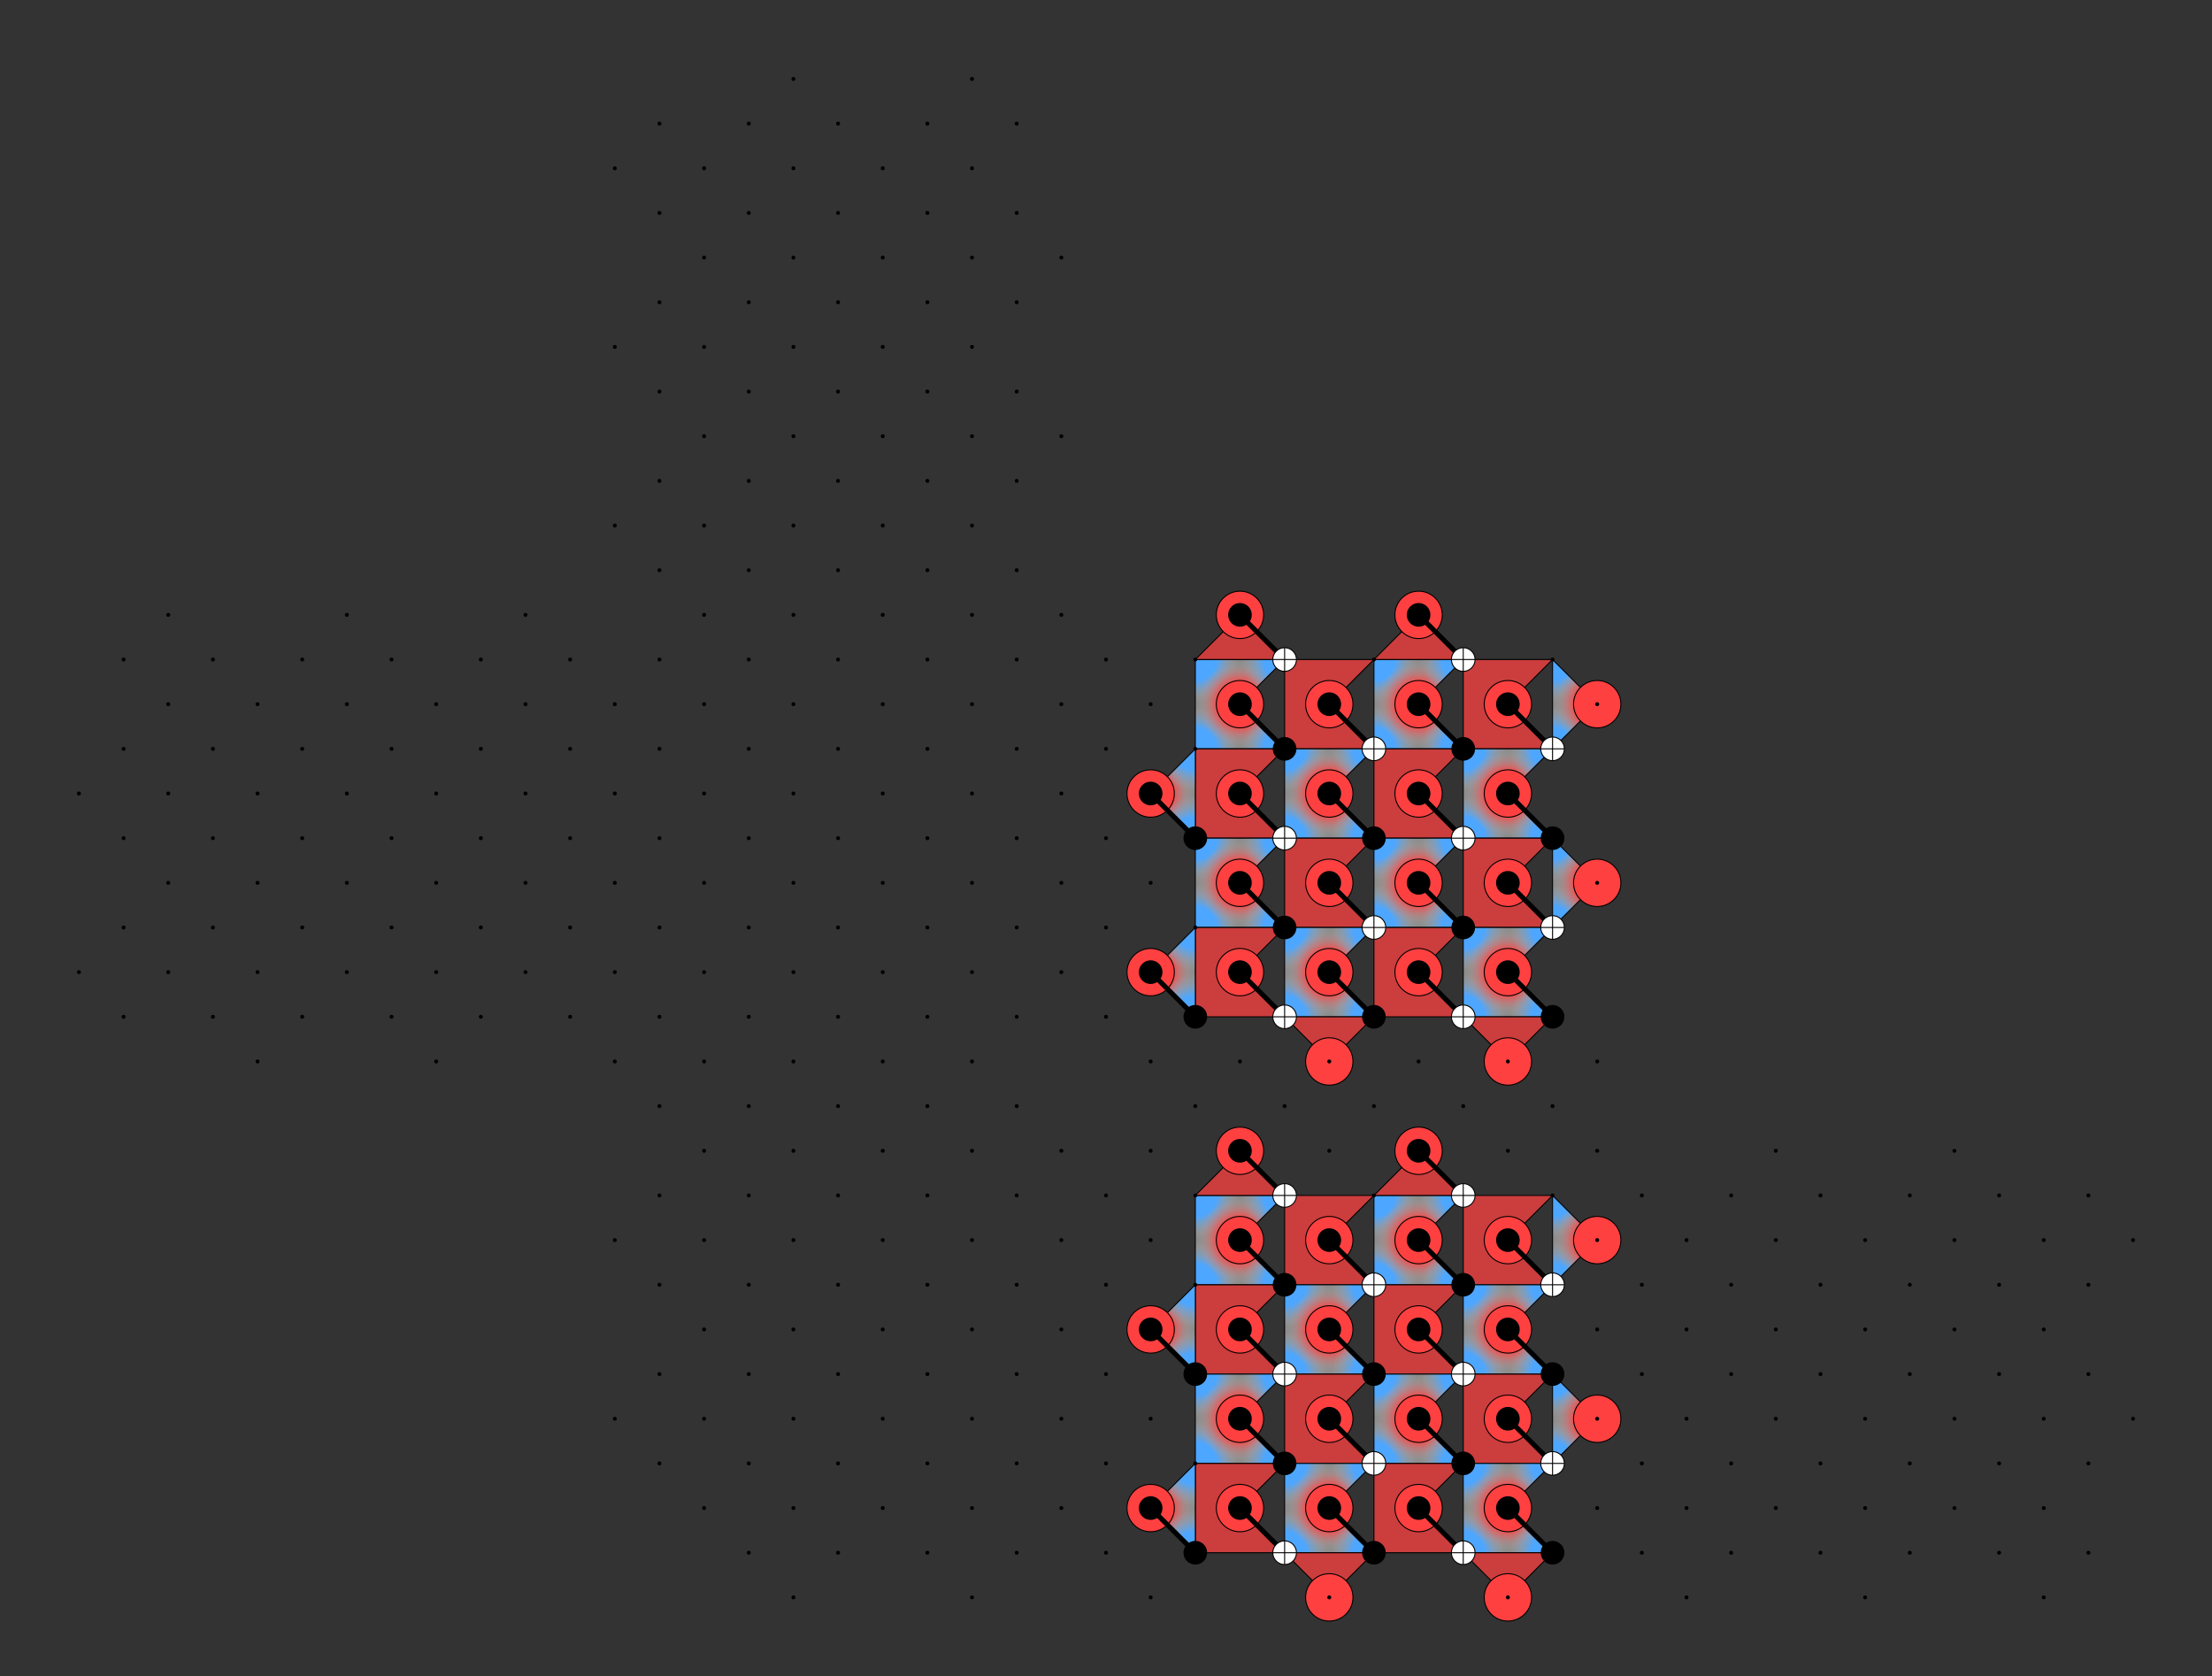 <svg viewBox="0 0 2241.72 1698.66"  version="1.1" xmlns="http://www.w3.org/2000/svg">
<rect x="0" y="0" width="2241.72" height="1698.66" fill="#333333" stroke="none"/>
<g id="slice:173:14_2_4:27">
<path d="M1211.37,668.313 L1301.88,668.313 L1256.63,713.568 L1301.88,758.823 L1211.37,758.823 L1211.37,668.313" stroke="none" fill-opacity="0.75" fill="#AAAAAA"/>
<clipPath id="clip0"><path d="M1211.37,668.313 L1301.88,668.313 L1256.63,713.568 L1301.88,758.823 L1211.37,758.823 L1211.37,668.313"/></clipPath>
<circle clip-path="url(#clip0)" cx="1211.37" cy="668.313" r="43" stroke="none" fill="url('#zgrad')"/>
<circle clip-path="url(#clip0)" cx="1211.37" cy="758.823" r="43" stroke="none" fill="url('#zgrad')"/>
<circle clip-path="url(#clip0)" cx="1256.63" cy="713.568" r="43" stroke="none" fill="url('#xgrad')"/>
<circle clip-path="url(#clip0)" cx="1301.88" cy="668.313" r="43" stroke="none" fill="url('#zgrad')"/>
<circle clip-path="url(#clip0)" cx="1301.88" cy="758.823" r="43" stroke="none" fill="url('#zgrad')"/>
<path d="M1211.37,668.313 L1301.88,668.313 L1256.63,713.568 L1301.88,758.823 L1211.37,758.823 L1211.37,668.313" stroke="black" fill="none"/>
</g>
<g id="slice:174:14_4_4:27">
<path d="M1211.37,758.823 L1301.88,758.823 L1256.63,804.077 L1301.88,849.332 L1211.37,849.332 L1211.37,758.823" stroke="none" fill-opacity="0.75" fill="#FF4040"/>
<path d="M1211.37,758.823 L1301.88,758.823 L1256.63,804.077 L1301.88,849.332 L1211.37,849.332 L1211.37,758.823" stroke="black" fill="none"/>
</g>
<g id="slice:175:14_6_4:27">
<path d="M1211.37,849.332 L1301.88,849.332 L1256.63,894.587 L1301.88,939.842 L1211.37,939.842 L1211.37,849.332" stroke="none" fill-opacity="0.75" fill="#AAAAAA"/>
<clipPath id="clip1"><path d="M1211.37,849.332 L1301.88,849.332 L1256.63,894.587 L1301.88,939.842 L1211.37,939.842 L1211.37,849.332"/></clipPath>
<circle clip-path="url(#clip1)" cx="1211.37" cy="849.332" r="43" stroke="none" fill="url('#zgrad')"/>
<circle clip-path="url(#clip1)" cx="1211.37" cy="939.842" r="43" stroke="none" fill="url('#zgrad')"/>
<circle clip-path="url(#clip1)" cx="1256.63" cy="894.587" r="43" stroke="none" fill="url('#xgrad')"/>
<circle clip-path="url(#clip1)" cx="1301.88" cy="849.332" r="43" stroke="none" fill="url('#zgrad')"/>
<circle clip-path="url(#clip1)" cx="1301.88" cy="939.842" r="43" stroke="none" fill="url('#zgrad')"/>
<path d="M1211.37,849.332 L1301.88,849.332 L1256.63,894.587 L1301.88,939.842 L1211.37,939.842 L1211.37,849.332" stroke="black" fill="none"/>
</g>
<g id="slice:176:14_8_4:27">
<path d="M1211.37,939.842 L1301.88,939.842 L1256.63,985.097 L1301.88,1030.35 L1211.37,1030.35 L1211.37,939.842" stroke="none" fill-opacity="0.75" fill="#FF4040"/>
<path d="M1211.37,939.842 L1301.88,939.842 L1256.63,985.097 L1301.88,1030.35 L1211.37,1030.35 L1211.37,939.842" stroke="black" fill="none"/>
</g>
<g id="slice:178:14_14_4:27">
<path d="M1211.37,1211.37 L1301.88,1211.37 L1256.63,1256.63 L1301.88,1301.88 L1211.37,1301.88 L1211.37,1211.37" stroke="none" fill-opacity="0.75" fill="#AAAAAA"/>
<clipPath id="clip2"><path d="M1211.37,1211.37 L1301.88,1211.37 L1256.63,1256.63 L1301.88,1301.88 L1211.37,1301.88 L1211.37,1211.37"/></clipPath>
<circle clip-path="url(#clip2)" cx="1211.37" cy="1211.37" r="43" stroke="none" fill="url('#zgrad')"/>
<circle clip-path="url(#clip2)" cx="1211.37" cy="1301.88" r="43" stroke="none" fill="url('#zgrad')"/>
<circle clip-path="url(#clip2)" cx="1256.63" cy="1256.63" r="43" stroke="none" fill="url('#xgrad')"/>
<circle clip-path="url(#clip2)" cx="1301.88" cy="1211.37" r="43" stroke="none" fill="url('#zgrad')"/>
<circle clip-path="url(#clip2)" cx="1301.88" cy="1301.88" r="43" stroke="none" fill="url('#zgrad')"/>
<path d="M1211.37,1211.37 L1301.88,1211.37 L1256.63,1256.63 L1301.88,1301.88 L1211.37,1301.88 L1211.37,1211.37" stroke="black" fill="none"/>
</g>
<g id="slice:179:14_16_4:27">
<path d="M1211.37,1301.88 L1301.88,1301.88 L1256.63,1347.14 L1301.88,1392.39 L1211.37,1392.39 L1211.37,1301.88" stroke="none" fill-opacity="0.75" fill="#FF4040"/>
<path d="M1211.37,1301.88 L1301.88,1301.88 L1256.63,1347.14 L1301.88,1392.39 L1211.37,1392.39 L1211.37,1301.88" stroke="black" fill="none"/>
</g>
<g id="slice:180:14_18_4:27">
<path d="M1211.37,1392.39 L1301.88,1392.39 L1256.63,1437.65 L1301.88,1482.9 L1211.37,1482.9 L1211.37,1392.39" stroke="none" fill-opacity="0.75" fill="#AAAAAA"/>
<clipPath id="clip3"><path d="M1211.37,1392.39 L1301.88,1392.39 L1256.63,1437.65 L1301.88,1482.9 L1211.37,1482.9 L1211.37,1392.39"/></clipPath>
<circle clip-path="url(#clip3)" cx="1211.37" cy="1392.39" r="43" stroke="none" fill="url('#zgrad')"/>
<circle clip-path="url(#clip3)" cx="1211.37" cy="1482.9" r="43" stroke="none" fill="url('#zgrad')"/>
<circle clip-path="url(#clip3)" cx="1256.63" cy="1437.65" r="43" stroke="none" fill="url('#xgrad')"/>
<circle clip-path="url(#clip3)" cx="1301.88" cy="1392.39" r="43" stroke="none" fill="url('#zgrad')"/>
<circle clip-path="url(#clip3)" cx="1301.88" cy="1482.9" r="43" stroke="none" fill="url('#zgrad')"/>
<path d="M1211.37,1392.39 L1301.88,1392.39 L1256.63,1437.65 L1301.88,1482.9 L1211.37,1482.9 L1211.37,1392.39" stroke="black" fill="none"/>
</g>
<g id="slice:181:14_20_4:27">
<path d="M1211.37,1482.9 L1301.88,1482.9 L1256.63,1528.15 L1301.88,1573.41 L1211.37,1573.41 L1211.37,1482.9" stroke="none" fill-opacity="0.75" fill="#FF4040"/>
<path d="M1211.37,1482.9 L1301.88,1482.9 L1256.63,1528.15 L1301.88,1573.41 L1211.37,1573.41 L1211.37,1482.9" stroke="black" fill="none"/>
</g>
<g id="slice:182:16_2_4:27">
<path d="M1301.88,668.313 L1392.39,668.313 L1347.14,713.568 L1392.39,758.823 L1301.88,758.823 L1301.88,668.313" stroke="none" fill-opacity="0.75" fill="#FF4040"/>
<path d="M1301.88,668.313 L1392.39,668.313 L1347.14,713.568 L1392.39,758.823 L1301.88,758.823 L1301.88,668.313" stroke="black" fill="none"/>
</g>
<g id="slice:183:16_4_4:27">
<path d="M1301.88,758.823 L1392.39,758.823 L1347.14,804.077 L1392.39,849.332 L1301.88,849.332 L1301.88,758.823" stroke="none" fill-opacity="0.75" fill="#AAAAAA"/>
<clipPath id="clip4"><path d="M1301.88,758.823 L1392.39,758.823 L1347.14,804.077 L1392.39,849.332 L1301.88,849.332 L1301.88,758.823"/></clipPath>
<circle clip-path="url(#clip4)" cx="1301.88" cy="758.823" r="43" stroke="none" fill="url('#zgrad')"/>
<circle clip-path="url(#clip4)" cx="1301.88" cy="849.332" r="43" stroke="none" fill="url('#zgrad')"/>
<circle clip-path="url(#clip4)" cx="1347.14" cy="804.077" r="43" stroke="none" fill="url('#xgrad')"/>
<circle clip-path="url(#clip4)" cx="1392.39" cy="758.823" r="43" stroke="none" fill="url('#zgrad')"/>
<circle clip-path="url(#clip4)" cx="1392.39" cy="849.332" r="43" stroke="none" fill="url('#zgrad')"/>
<path d="M1301.88,758.823 L1392.39,758.823 L1347.14,804.077 L1392.39,849.332 L1301.88,849.332 L1301.88,758.823" stroke="black" fill="none"/>
</g>
<g id="slice:184:16_6_4:27">
<path d="M1301.88,849.332 L1392.39,849.332 L1347.14,894.587 L1392.39,939.842 L1301.88,939.842 L1301.88,849.332" stroke="none" fill-opacity="0.75" fill="#FF4040"/>
<path d="M1301.88,849.332 L1392.39,849.332 L1347.14,894.587 L1392.39,939.842 L1301.88,939.842 L1301.88,849.332" stroke="black" fill="none"/>
</g>
<g id="slice:185:16_8_4:27">
<path d="M1301.88,939.842 L1392.39,939.842 L1347.14,985.097 L1392.39,1030.35 L1301.88,1030.35 L1301.88,939.842" stroke="none" fill-opacity="0.75" fill="#AAAAAA"/>
<clipPath id="clip5"><path d="M1301.88,939.842 L1392.39,939.842 L1347.14,985.097 L1392.39,1030.35 L1301.88,1030.35 L1301.88,939.842"/></clipPath>
<circle clip-path="url(#clip5)" cx="1301.88" cy="939.842" r="43" stroke="none" fill="url('#zgrad')"/>
<circle clip-path="url(#clip5)" cx="1301.88" cy="1030.35" r="43" stroke="none" fill="url('#zgrad')"/>
<circle clip-path="url(#clip5)" cx="1347.14" cy="985.097" r="43" stroke="none" fill="url('#xgrad')"/>
<circle clip-path="url(#clip5)" cx="1392.39" cy="939.842" r="43" stroke="none" fill="url('#zgrad')"/>
<circle clip-path="url(#clip5)" cx="1392.39" cy="1030.35" r="43" stroke="none" fill="url('#zgrad')"/>
<path d="M1301.88,939.842 L1392.39,939.842 L1347.14,985.097 L1392.39,1030.35 L1301.88,1030.35 L1301.88,939.842" stroke="black" fill="none"/>
</g>
<g id="slice:187:16_14_4:27">
<path d="M1301.88,1211.37 L1392.39,1211.37 L1347.14,1256.63 L1392.39,1301.88 L1301.88,1301.88 L1301.88,1211.37" stroke="none" fill-opacity="0.75" fill="#FF4040"/>
<path d="M1301.88,1211.37 L1392.39,1211.37 L1347.14,1256.63 L1392.39,1301.88 L1301.88,1301.88 L1301.88,1211.37" stroke="black" fill="none"/>
</g>
<g id="slice:188:16_16_4:27">
<path d="M1301.88,1301.88 L1392.39,1301.88 L1347.14,1347.14 L1392.39,1392.39 L1301.88,1392.39 L1301.88,1301.88" stroke="none" fill-opacity="0.75" fill="#AAAAAA"/>
<clipPath id="clip6"><path d="M1301.88,1301.88 L1392.39,1301.88 L1347.14,1347.14 L1392.39,1392.39 L1301.88,1392.39 L1301.88,1301.88"/></clipPath>
<circle clip-path="url(#clip6)" cx="1301.88" cy="1301.88" r="43" stroke="none" fill="url('#zgrad')"/>
<circle clip-path="url(#clip6)" cx="1301.88" cy="1392.39" r="43" stroke="none" fill="url('#zgrad')"/>
<circle clip-path="url(#clip6)" cx="1347.14" cy="1347.14" r="43" stroke="none" fill="url('#xgrad')"/>
<circle clip-path="url(#clip6)" cx="1392.39" cy="1301.88" r="43" stroke="none" fill="url('#zgrad')"/>
<circle clip-path="url(#clip6)" cx="1392.39" cy="1392.39" r="43" stroke="none" fill="url('#zgrad')"/>
<path d="M1301.88,1301.88 L1392.39,1301.88 L1347.14,1347.14 L1392.39,1392.39 L1301.88,1392.39 L1301.88,1301.88" stroke="black" fill="none"/>
</g>
<g id="slice:189:16_18_4:27">
<path d="M1301.88,1392.39 L1392.39,1392.39 L1347.14,1437.65 L1392.39,1482.9 L1301.88,1482.9 L1301.88,1392.39" stroke="none" fill-opacity="0.75" fill="#FF4040"/>
<path d="M1301.88,1392.39 L1392.39,1392.39 L1347.14,1437.65 L1392.39,1482.9 L1301.88,1482.9 L1301.88,1392.39" stroke="black" fill="none"/>
</g>
<g id="slice:190:16_20_4:27">
<path d="M1301.88,1482.9 L1392.39,1482.9 L1347.14,1528.15 L1392.39,1573.41 L1301.88,1573.41 L1301.88,1482.9" stroke="none" fill-opacity="0.75" fill="#AAAAAA"/>
<clipPath id="clip7"><path d="M1301.88,1482.9 L1392.39,1482.9 L1347.14,1528.15 L1392.39,1573.41 L1301.88,1573.41 L1301.88,1482.9"/></clipPath>
<circle clip-path="url(#clip7)" cx="1301.88" cy="1482.9" r="43" stroke="none" fill="url('#zgrad')"/>
<circle clip-path="url(#clip7)" cx="1301.88" cy="1573.41" r="43" stroke="none" fill="url('#zgrad')"/>
<circle clip-path="url(#clip7)" cx="1347.14" cy="1528.15" r="43" stroke="none" fill="url('#xgrad')"/>
<circle clip-path="url(#clip7)" cx="1392.39" cy="1482.9" r="43" stroke="none" fill="url('#zgrad')"/>
<circle clip-path="url(#clip7)" cx="1392.39" cy="1573.41" r="43" stroke="none" fill="url('#zgrad')"/>
<path d="M1301.88,1482.9 L1392.39,1482.9 L1347.14,1528.15 L1392.39,1573.41 L1301.88,1573.41 L1301.88,1482.9" stroke="black" fill="none"/>
</g>
<g id="slice:193:18_2_4:27">
<path d="M1392.39,668.313 L1482.9,668.313 L1437.65,713.568 L1482.9,758.823 L1392.39,758.823 L1392.39,668.313" stroke="none" fill-opacity="0.75" fill="#AAAAAA"/>
<clipPath id="clip8"><path d="M1392.39,668.313 L1482.9,668.313 L1437.65,713.568 L1482.9,758.823 L1392.39,758.823 L1392.39,668.313"/></clipPath>
<circle clip-path="url(#clip8)" cx="1392.39" cy="668.313" r="43" stroke="none" fill="url('#zgrad')"/>
<circle clip-path="url(#clip8)" cx="1392.39" cy="758.823" r="43" stroke="none" fill="url('#zgrad')"/>
<circle clip-path="url(#clip8)" cx="1437.65" cy="713.568" r="43" stroke="none" fill="url('#xgrad')"/>
<circle clip-path="url(#clip8)" cx="1482.9" cy="668.313" r="43" stroke="none" fill="url('#zgrad')"/>
<circle clip-path="url(#clip8)" cx="1482.9" cy="758.823" r="43" stroke="none" fill="url('#zgrad')"/>
<path d="M1392.39,668.313 L1482.9,668.313 L1437.65,713.568 L1482.9,758.823 L1392.39,758.823 L1392.39,668.313" stroke="black" fill="none"/>
</g>
<g id="slice:194:18_4_4:27">
<path d="M1392.39,758.823 L1482.9,758.823 L1437.65,804.077 L1482.9,849.332 L1392.39,849.332 L1392.39,758.823" stroke="none" fill-opacity="0.75" fill="#FF4040"/>
<path d="M1392.39,758.823 L1482.9,758.823 L1437.65,804.077 L1482.9,849.332 L1392.39,849.332 L1392.39,758.823" stroke="black" fill="none"/>
</g>
<g id="slice:195:18_6_4:27">
<path d="M1392.39,849.332 L1482.9,849.332 L1437.65,894.587 L1482.9,939.842 L1392.39,939.842 L1392.39,849.332" stroke="none" fill-opacity="0.75" fill="#AAAAAA"/>
<clipPath id="clip9"><path d="M1392.39,849.332 L1482.9,849.332 L1437.65,894.587 L1482.9,939.842 L1392.39,939.842 L1392.39,849.332"/></clipPath>
<circle clip-path="url(#clip9)" cx="1392.39" cy="849.332" r="43" stroke="none" fill="url('#zgrad')"/>
<circle clip-path="url(#clip9)" cx="1392.39" cy="939.842" r="43" stroke="none" fill="url('#zgrad')"/>
<circle clip-path="url(#clip9)" cx="1437.65" cy="894.587" r="43" stroke="none" fill="url('#xgrad')"/>
<circle clip-path="url(#clip9)" cx="1482.9" cy="849.332" r="43" stroke="none" fill="url('#zgrad')"/>
<circle clip-path="url(#clip9)" cx="1482.9" cy="939.842" r="43" stroke="none" fill="url('#zgrad')"/>
<path d="M1392.39,849.332 L1482.9,849.332 L1437.65,894.587 L1482.9,939.842 L1392.39,939.842 L1392.39,849.332" stroke="black" fill="none"/>
</g>
<g id="slice:196:18_8_4:27">
<path d="M1392.39,939.842 L1482.9,939.842 L1437.65,985.097 L1482.9,1030.35 L1392.39,1030.35 L1392.39,939.842" stroke="none" fill-opacity="0.75" fill="#FF4040"/>
<path d="M1392.39,939.842 L1482.9,939.842 L1437.65,985.097 L1482.9,1030.35 L1392.39,1030.35 L1392.39,939.842" stroke="black" fill="none"/>
</g>
<g id="slice:198:18_14_4:27">
<path d="M1392.39,1211.37 L1482.9,1211.37 L1437.65,1256.63 L1482.9,1301.88 L1392.39,1301.88 L1392.39,1211.37" stroke="none" fill-opacity="0.75" fill="#AAAAAA"/>
<clipPath id="clip10"><path d="M1392.39,1211.37 L1482.9,1211.37 L1437.65,1256.63 L1482.9,1301.88 L1392.39,1301.88 L1392.39,1211.37"/></clipPath>
<circle clip-path="url(#clip10)" cx="1392.39" cy="1211.37" r="43" stroke="none" fill="url('#zgrad')"/>
<circle clip-path="url(#clip10)" cx="1392.39" cy="1301.88" r="43" stroke="none" fill="url('#zgrad')"/>
<circle clip-path="url(#clip10)" cx="1437.65" cy="1256.63" r="43" stroke="none" fill="url('#xgrad')"/>
<circle clip-path="url(#clip10)" cx="1482.9" cy="1211.37" r="43" stroke="none" fill="url('#zgrad')"/>
<circle clip-path="url(#clip10)" cx="1482.9" cy="1301.88" r="43" stroke="none" fill="url('#zgrad')"/>
<path d="M1392.39,1211.37 L1482.9,1211.37 L1437.65,1256.63 L1482.9,1301.88 L1392.39,1301.88 L1392.39,1211.37" stroke="black" fill="none"/>
</g>
<g id="slice:199:18_16_4:27">
<path d="M1392.39,1301.88 L1482.9,1301.88 L1437.65,1347.14 L1482.9,1392.39 L1392.39,1392.39 L1392.39,1301.88" stroke="none" fill-opacity="0.75" fill="#FF4040"/>
<path d="M1392.39,1301.88 L1482.9,1301.88 L1437.65,1347.14 L1482.9,1392.39 L1392.39,1392.39 L1392.39,1301.88" stroke="black" fill="none"/>
</g>
<g id="slice:200:18_18_4:27">
<path d="M1392.39,1392.39 L1482.9,1392.39 L1437.65,1437.65 L1482.9,1482.9 L1392.39,1482.9 L1392.39,1392.39" stroke="none" fill-opacity="0.75" fill="#AAAAAA"/>
<clipPath id="clip11"><path d="M1392.39,1392.39 L1482.9,1392.39 L1437.65,1437.65 L1482.9,1482.9 L1392.39,1482.9 L1392.39,1392.39"/></clipPath>
<circle clip-path="url(#clip11)" cx="1392.39" cy="1392.39" r="43" stroke="none" fill="url('#zgrad')"/>
<circle clip-path="url(#clip11)" cx="1392.39" cy="1482.9" r="43" stroke="none" fill="url('#zgrad')"/>
<circle clip-path="url(#clip11)" cx="1437.65" cy="1437.65" r="43" stroke="none" fill="url('#xgrad')"/>
<circle clip-path="url(#clip11)" cx="1482.9" cy="1392.39" r="43" stroke="none" fill="url('#zgrad')"/>
<circle clip-path="url(#clip11)" cx="1482.9" cy="1482.9" r="43" stroke="none" fill="url('#zgrad')"/>
<path d="M1392.39,1392.39 L1482.9,1392.39 L1437.65,1437.65 L1482.9,1482.9 L1392.39,1482.9 L1392.39,1392.39" stroke="black" fill="none"/>
</g>
<g id="slice:201:18_20_4:27">
<path d="M1392.39,1482.9 L1482.9,1482.9 L1437.65,1528.15 L1482.9,1573.41 L1392.39,1573.41 L1392.39,1482.9" stroke="none" fill-opacity="0.75" fill="#FF4040"/>
<path d="M1392.39,1482.9 L1482.9,1482.9 L1437.65,1528.15 L1482.9,1573.41 L1392.39,1573.41 L1392.39,1482.9" stroke="black" fill="none"/>
</g>
<g id="slice:202:20_2_4:27">
<path d="M1482.9,668.313 L1573.41,668.313 L1528.15,713.568 L1573.41,758.823 L1482.9,758.823 L1482.9,668.313" stroke="none" fill-opacity="0.75" fill="#FF4040"/>
<path d="M1482.9,668.313 L1573.41,668.313 L1528.15,713.568 L1573.41,758.823 L1482.9,758.823 L1482.9,668.313" stroke="black" fill="none"/>
</g>
<g id="slice:203:20_4_4:27">
<path d="M1482.9,758.823 L1573.41,758.823 L1528.15,804.077 L1573.41,849.332 L1482.9,849.332 L1482.9,758.823" stroke="none" fill-opacity="0.75" fill="#AAAAAA"/>
<clipPath id="clip12"><path d="M1482.9,758.823 L1573.41,758.823 L1528.15,804.077 L1573.41,849.332 L1482.9,849.332 L1482.9,758.823"/></clipPath>
<circle clip-path="url(#clip12)" cx="1482.9" cy="758.823" r="43" stroke="none" fill="url('#zgrad')"/>
<circle clip-path="url(#clip12)" cx="1482.9" cy="849.332" r="43" stroke="none" fill="url('#zgrad')"/>
<circle clip-path="url(#clip12)" cx="1528.15" cy="804.077" r="43" stroke="none" fill="url('#xgrad')"/>
<circle clip-path="url(#clip12)" cx="1573.41" cy="758.823" r="43" stroke="none" fill="url('#zgrad')"/>
<circle clip-path="url(#clip12)" cx="1573.41" cy="849.332" r="43" stroke="none" fill="url('#zgrad')"/>
<path d="M1482.9,758.823 L1573.41,758.823 L1528.15,804.077 L1573.41,849.332 L1482.9,849.332 L1482.9,758.823" stroke="black" fill="none"/>
</g>
<g id="slice:204:20_6_4:27">
<path d="M1482.9,849.332 L1573.41,849.332 L1528.15,894.587 L1573.41,939.842 L1482.9,939.842 L1482.9,849.332" stroke="none" fill-opacity="0.75" fill="#FF4040"/>
<path d="M1482.9,849.332 L1573.41,849.332 L1528.15,894.587 L1573.41,939.842 L1482.9,939.842 L1482.9,849.332" stroke="black" fill="none"/>
</g>
<g id="slice:205:20_8_4:27">
<path d="M1482.9,939.842 L1573.41,939.842 L1528.15,985.097 L1573.41,1030.35 L1482.9,1030.35 L1482.9,939.842" stroke="none" fill-opacity="0.75" fill="#AAAAAA"/>
<clipPath id="clip13"><path d="M1482.9,939.842 L1573.41,939.842 L1528.15,985.097 L1573.41,1030.35 L1482.9,1030.35 L1482.9,939.842"/></clipPath>
<circle clip-path="url(#clip13)" cx="1482.9" cy="939.842" r="43" stroke="none" fill="url('#zgrad')"/>
<circle clip-path="url(#clip13)" cx="1482.9" cy="1030.35" r="43" stroke="none" fill="url('#zgrad')"/>
<circle clip-path="url(#clip13)" cx="1528.15" cy="985.097" r="43" stroke="none" fill="url('#xgrad')"/>
<circle clip-path="url(#clip13)" cx="1573.41" cy="939.842" r="43" stroke="none" fill="url('#zgrad')"/>
<circle clip-path="url(#clip13)" cx="1573.41" cy="1030.35" r="43" stroke="none" fill="url('#zgrad')"/>
<path d="M1482.9,939.842 L1573.41,939.842 L1528.15,985.097 L1573.41,1030.35 L1482.9,1030.35 L1482.9,939.842" stroke="black" fill="none"/>
</g>
<g id="slice:207:20_14_4:27">
<path d="M1482.9,1211.37 L1573.41,1211.37 L1528.15,1256.63 L1573.41,1301.88 L1482.9,1301.88 L1482.9,1211.37" stroke="none" fill-opacity="0.75" fill="#FF4040"/>
<path d="M1482.9,1211.37 L1573.41,1211.37 L1528.15,1256.63 L1573.41,1301.88 L1482.9,1301.88 L1482.9,1211.37" stroke="black" fill="none"/>
</g>
<g id="slice:208:20_16_4:27">
<path d="M1482.9,1301.88 L1573.41,1301.88 L1528.15,1347.14 L1573.41,1392.39 L1482.9,1392.39 L1482.9,1301.88" stroke="none" fill-opacity="0.75" fill="#AAAAAA"/>
<clipPath id="clip14"><path d="M1482.9,1301.88 L1573.41,1301.88 L1528.15,1347.14 L1573.41,1392.39 L1482.9,1392.39 L1482.9,1301.88"/></clipPath>
<circle clip-path="url(#clip14)" cx="1482.9" cy="1301.88" r="43" stroke="none" fill="url('#zgrad')"/>
<circle clip-path="url(#clip14)" cx="1482.9" cy="1392.39" r="43" stroke="none" fill="url('#zgrad')"/>
<circle clip-path="url(#clip14)" cx="1528.15" cy="1347.14" r="43" stroke="none" fill="url('#xgrad')"/>
<circle clip-path="url(#clip14)" cx="1573.41" cy="1301.88" r="43" stroke="none" fill="url('#zgrad')"/>
<circle clip-path="url(#clip14)" cx="1573.41" cy="1392.39" r="43" stroke="none" fill="url('#zgrad')"/>
<path d="M1482.9,1301.88 L1573.41,1301.88 L1528.15,1347.14 L1573.41,1392.39 L1482.9,1392.39 L1482.9,1301.88" stroke="black" fill="none"/>
</g>
<g id="slice:209:20_18_4:27">
<path d="M1482.9,1392.39 L1573.41,1392.39 L1528.15,1437.65 L1573.41,1482.9 L1482.9,1482.9 L1482.9,1392.39" stroke="none" fill-opacity="0.75" fill="#FF4040"/>
<path d="M1482.9,1392.39 L1573.41,1392.39 L1528.15,1437.65 L1573.41,1482.9 L1482.9,1482.9 L1482.9,1392.39" stroke="black" fill="none"/>
</g>
<g id="slice:210:20_20_4:27">
<path d="M1482.9,1482.9 L1573.41,1482.9 L1528.15,1528.15 L1573.41,1573.41 L1482.9,1573.41 L1482.9,1482.9" stroke="none" fill-opacity="0.75" fill="#AAAAAA"/>
<clipPath id="clip15"><path d="M1482.9,1482.9 L1573.41,1482.9 L1528.15,1528.15 L1573.41,1573.41 L1482.9,1573.41 L1482.9,1482.9"/></clipPath>
<circle clip-path="url(#clip15)" cx="1482.9" cy="1482.9" r="43" stroke="none" fill="url('#zgrad')"/>
<circle clip-path="url(#clip15)" cx="1482.9" cy="1573.41" r="43" stroke="none" fill="url('#zgrad')"/>
<circle clip-path="url(#clip15)" cx="1528.15" cy="1528.15" r="43" stroke="none" fill="url('#xgrad')"/>
<circle clip-path="url(#clip15)" cx="1573.41" cy="1482.9" r="43" stroke="none" fill="url('#zgrad')"/>
<circle clip-path="url(#clip15)" cx="1573.41" cy="1573.41" r="43" stroke="none" fill="url('#zgrad')"/>
<path d="M1482.9,1482.9 L1573.41,1482.9 L1528.15,1528.15 L1573.41,1573.41 L1482.9,1573.41 L1482.9,1482.9" stroke="black" fill="none"/>
</g>
<g id="slice:168:12_4_4:27">
<path d="M1166.12,804.077 L1211.37,758.823 L1211.37,849.332 L1166.12,804.077" stroke="none" fill-opacity="0.75" fill="#AAAAAA"/>
<clipPath id="clip16"><path d="M1166.12,804.077 L1211.37,758.823 L1211.37,849.332 L1166.12,804.077"/></clipPath>
<circle clip-path="url(#clip16)" cx="1166.12" cy="804.077" r="43" stroke="none" fill="url('#xgrad')"/>
<circle clip-path="url(#clip16)" cx="1211.37" cy="758.823" r="43" stroke="none" fill="url('#zgrad')"/>
<circle clip-path="url(#clip16)" cx="1211.37" cy="849.332" r="43" stroke="none" fill="url('#zgrad')"/>
<path d="M1166.12,804.077 L1211.37,758.823 L1211.37,849.332 L1166.12,804.077" stroke="black" fill="none"/>
</g>
<g id="slice:169:12_8_4:27">
<path d="M1166.12,985.097 L1211.37,939.842 L1211.37,1030.35 L1166.12,985.097" stroke="none" fill-opacity="0.75" fill="#AAAAAA"/>
<clipPath id="clip17"><path d="M1166.12,985.097 L1211.37,939.842 L1211.37,1030.35 L1166.12,985.097"/></clipPath>
<circle clip-path="url(#clip17)" cx="1166.12" cy="985.097" r="43" stroke="none" fill="url('#xgrad')"/>
<circle clip-path="url(#clip17)" cx="1211.37" cy="939.842" r="43" stroke="none" fill="url('#zgrad')"/>
<circle clip-path="url(#clip17)" cx="1211.37" cy="1030.35" r="43" stroke="none" fill="url('#zgrad')"/>
<path d="M1166.12,985.097 L1211.37,939.842 L1211.37,1030.35 L1166.12,985.097" stroke="black" fill="none"/>
</g>
<g id="slice:170:12_16_4:27">
<path d="M1166.12,1347.14 L1211.37,1301.88 L1211.37,1392.39 L1166.12,1347.14" stroke="none" fill-opacity="0.75" fill="#AAAAAA"/>
<clipPath id="clip18"><path d="M1166.12,1347.14 L1211.37,1301.88 L1211.37,1392.39 L1166.12,1347.14"/></clipPath>
<circle clip-path="url(#clip18)" cx="1166.12" cy="1347.14" r="43" stroke="none" fill="url('#xgrad')"/>
<circle clip-path="url(#clip18)" cx="1211.37" cy="1301.88" r="43" stroke="none" fill="url('#zgrad')"/>
<circle clip-path="url(#clip18)" cx="1211.37" cy="1392.39" r="43" stroke="none" fill="url('#zgrad')"/>
<path d="M1166.12,1347.14 L1211.37,1301.88 L1211.37,1392.39 L1166.12,1347.14" stroke="black" fill="none"/>
</g>
<g id="slice:171:12_20_4:27">
<path d="M1166.12,1528.15 L1211.37,1482.9 L1211.37,1573.41 L1166.12,1528.15" stroke="none" fill-opacity="0.75" fill="#AAAAAA"/>
<clipPath id="clip19"><path d="M1166.12,1528.15 L1211.37,1482.9 L1211.37,1573.41 L1166.12,1528.15"/></clipPath>
<circle clip-path="url(#clip19)" cx="1166.12" cy="1528.15" r="43" stroke="none" fill="url('#xgrad')"/>
<circle clip-path="url(#clip19)" cx="1211.37" cy="1482.9" r="43" stroke="none" fill="url('#zgrad')"/>
<circle clip-path="url(#clip19)" cx="1211.37" cy="1573.41" r="43" stroke="none" fill="url('#zgrad')"/>
<path d="M1166.12,1528.15 L1211.37,1482.9 L1211.37,1573.41 L1166.12,1528.15" stroke="black" fill="none"/>
</g>
<g id="slice:172:14_0_4:27">
<path d="M1256.63,623.058 L1301.88,668.313 L1211.37,668.313 L1256.63,623.058" stroke="none" fill-opacity="0.75" fill="#FF4040"/>
<path d="M1256.63,623.058 L1301.88,668.313 L1211.37,668.313 L1256.63,623.058" stroke="black" fill="none"/>
</g>
<g id="slice:177:14_12_4:27">
<path d="M1256.63,1166.12 L1301.88,1211.37 L1211.37,1211.37 L1256.63,1166.12" stroke="none" fill-opacity="0.75" fill="#FF4040"/>
<path d="M1256.63,1166.12 L1301.88,1211.37 L1211.37,1211.37 L1256.63,1166.12" stroke="black" fill="none"/>
</g>
<g id="slice:186:16_10_4:27">
<path d="M1301.88,1030.35 L1392.39,1030.35 L1347.14,1075.61 L1301.88,1030.35" stroke="none" fill-opacity="0.75" fill="#FF4040"/>
<path d="M1301.88,1030.35 L1392.39,1030.35 L1347.14,1075.61 L1301.88,1030.35" stroke="black" fill="none"/>
</g>
<g id="slice:191:16_22_4:27">
<path d="M1301.88,1573.41 L1392.39,1573.41 L1347.14,1618.66 L1301.88,1573.41" stroke="none" fill-opacity="0.75" fill="#FF4040"/>
<path d="M1301.88,1573.41 L1392.39,1573.41 L1347.14,1618.66 L1301.88,1573.41" stroke="black" fill="none"/>
</g>
<g id="slice:192:18_0_4:27">
<path d="M1437.65,623.058 L1482.9,668.313 L1392.39,668.313 L1437.65,623.058" stroke="none" fill-opacity="0.75" fill="#FF4040"/>
<path d="M1437.65,623.058 L1482.9,668.313 L1392.39,668.313 L1437.65,623.058" stroke="black" fill="none"/>
</g>
<g id="slice:197:18_12_4:27">
<path d="M1437.65,1166.12 L1482.9,1211.37 L1392.39,1211.37 L1437.65,1166.12" stroke="none" fill-opacity="0.75" fill="#FF4040"/>
<path d="M1437.65,1166.12 L1482.9,1211.37 L1392.39,1211.37 L1437.65,1166.12" stroke="black" fill="none"/>
</g>
<g id="slice:206:20_10_4:27">
<path d="M1482.9,1030.35 L1573.41,1030.35 L1528.15,1075.61 L1482.9,1030.35" stroke="none" fill-opacity="0.75" fill="#FF4040"/>
<path d="M1482.9,1030.35 L1573.41,1030.35 L1528.15,1075.61 L1482.9,1030.35" stroke="black" fill="none"/>
</g>
<g id="slice:211:20_22_4:27">
<path d="M1482.9,1573.41 L1573.41,1573.41 L1528.15,1618.66 L1482.9,1573.41" stroke="none" fill-opacity="0.75" fill="#FF4040"/>
<path d="M1482.9,1573.41 L1573.41,1573.41 L1528.15,1618.66 L1482.9,1573.41" stroke="black" fill="none"/>
</g>
<g id="slice:212:22_2_4:27">
<path d="M1573.41,668.313 L1618.66,713.568 L1573.41,758.823 L1573.41,668.313" stroke="none" fill-opacity="0.75" fill="#AAAAAA"/>
<clipPath id="clip20"><path d="M1573.41,668.313 L1618.66,713.568 L1573.41,758.823 L1573.41,668.313"/></clipPath>
<circle clip-path="url(#clip20)" cx="1573.41" cy="668.313" r="43" stroke="none" fill="url('#zgrad')"/>
<circle clip-path="url(#clip20)" cx="1573.41" cy="758.823" r="43" stroke="none" fill="url('#zgrad')"/>
<circle clip-path="url(#clip20)" cx="1618.66" cy="713.568" r="43" stroke="none" fill="url('#xgrad')"/>
<path d="M1573.41,668.313 L1618.66,713.568 L1573.41,758.823 L1573.41,668.313" stroke="black" fill="none"/>
</g>
<g id="slice:213:22_6_4:27">
<path d="M1573.41,849.332 L1618.66,894.587 L1573.41,939.842 L1573.41,849.332" stroke="none" fill-opacity="0.75" fill="#AAAAAA"/>
<clipPath id="clip21"><path d="M1573.41,849.332 L1618.66,894.587 L1573.41,939.842 L1573.41,849.332"/></clipPath>
<circle clip-path="url(#clip21)" cx="1573.41" cy="849.332" r="43" stroke="none" fill="url('#zgrad')"/>
<circle clip-path="url(#clip21)" cx="1573.41" cy="939.842" r="43" stroke="none" fill="url('#zgrad')"/>
<circle clip-path="url(#clip21)" cx="1618.66" cy="894.587" r="43" stroke="none" fill="url('#xgrad')"/>
<path d="M1573.41,849.332 L1618.66,894.587 L1573.41,939.842 L1573.41,849.332" stroke="black" fill="none"/>
</g>
<g id="slice:214:22_14_4:27">
<path d="M1573.41,1211.37 L1618.66,1256.63 L1573.41,1301.88 L1573.41,1211.37" stroke="none" fill-opacity="0.75" fill="#AAAAAA"/>
<clipPath id="clip22"><path d="M1573.41,1211.37 L1618.66,1256.63 L1573.41,1301.88 L1573.41,1211.37"/></clipPath>
<circle clip-path="url(#clip22)" cx="1573.41" cy="1211.37" r="43" stroke="none" fill="url('#zgrad')"/>
<circle clip-path="url(#clip22)" cx="1573.41" cy="1301.88" r="43" stroke="none" fill="url('#zgrad')"/>
<circle clip-path="url(#clip22)" cx="1618.66" cy="1256.63" r="43" stroke="none" fill="url('#xgrad')"/>
<path d="M1573.41,1211.37 L1618.66,1256.63 L1573.41,1301.88 L1573.41,1211.37" stroke="black" fill="none"/>
</g>
<g id="slice:215:22_18_4:27">
<path d="M1573.41,1392.39 L1618.66,1437.65 L1573.41,1482.9 L1573.41,1392.39" stroke="none" fill-opacity="0.75" fill="#AAAAAA"/>
<clipPath id="clip23"><path d="M1573.41,1392.39 L1618.66,1437.65 L1573.41,1482.9 L1573.41,1392.39"/></clipPath>
<circle clip-path="url(#clip23)" cx="1573.41" cy="1392.39" r="43" stroke="none" fill="url('#zgrad')"/>
<circle clip-path="url(#clip23)" cx="1573.41" cy="1482.9" r="43" stroke="none" fill="url('#zgrad')"/>
<circle clip-path="url(#clip23)" cx="1618.66" cy="1437.65" r="43" stroke="none" fill="url('#xgrad')"/>
<path d="M1573.41,1392.39 L1618.66,1437.65 L1573.41,1482.9 L1573.41,1392.39" stroke="black" fill="none"/>
</g>
<g id="slice:120:12_4_3:27">
<circle cx="1166.12" cy="804.077" r="24" stroke="none" fill="#FF4040"/>
<circle cx="1166.12" cy="804.077" r="24" stroke="black" fill="none"/>
</g>
<g id="slice:121:12_8_3:27">
<circle cx="1166.12" cy="985.097" r="24" stroke="none" fill="#FF4040"/>
<circle cx="1166.12" cy="985.097" r="24" stroke="black" fill="none"/>
</g>
<g id="slice:122:12_16_3:27">
<circle cx="1166.12" cy="1347.14" r="24" stroke="none" fill="#FF4040"/>
<circle cx="1166.12" cy="1347.14" r="24" stroke="black" fill="none"/>
</g>
<g id="slice:123:12_20_3:27">
<circle cx="1166.12" cy="1528.15" r="24" stroke="none" fill="#FF4040"/>
<circle cx="1166.12" cy="1528.15" r="24" stroke="black" fill="none"/>
</g>
<g id="slice:124:14_0_3:27">
<circle cx="1256.63" cy="623.058" r="24" stroke="none" fill="#FF4040"/>
<circle cx="1256.63" cy="623.058" r="24" stroke="black" fill="none"/>
</g>
<g id="slice:125:14_2_3:27">
<circle cx="1256.63" cy="713.568" r="24" stroke="none" fill="#FF4040"/>
<circle cx="1256.63" cy="713.568" r="24" stroke="black" fill="none"/>
</g>
<g id="slice:126:14_4_3:27">
<circle cx="1256.63" cy="804.077" r="24" stroke="none" fill="#FF4040"/>
<circle cx="1256.63" cy="804.077" r="24" stroke="black" fill="none"/>
</g>
<g id="slice:127:14_6_3:27">
<circle cx="1256.63" cy="894.587" r="24" stroke="none" fill="#FF4040"/>
<circle cx="1256.63" cy="894.587" r="24" stroke="black" fill="none"/>
</g>
<g id="slice:128:14_8_3:27">
<circle cx="1256.63" cy="985.097" r="24" stroke="none" fill="#FF4040"/>
<circle cx="1256.63" cy="985.097" r="24" stroke="black" fill="none"/>
</g>
<g id="slice:129:14_12_3:27">
<circle cx="1256.63" cy="1166.12" r="24" stroke="none" fill="#FF4040"/>
<circle cx="1256.63" cy="1166.12" r="24" stroke="black" fill="none"/>
</g>
<g id="slice:130:14_14_3:27">
<circle cx="1256.63" cy="1256.63" r="24" stroke="none" fill="#FF4040"/>
<circle cx="1256.63" cy="1256.63" r="24" stroke="black" fill="none"/>
</g>
<g id="slice:131:14_16_3:27">
<circle cx="1256.63" cy="1347.14" r="24" stroke="none" fill="#FF4040"/>
<circle cx="1256.63" cy="1347.14" r="24" stroke="black" fill="none"/>
</g>
<g id="slice:132:14_18_3:27">
<circle cx="1256.63" cy="1437.65" r="24" stroke="none" fill="#FF4040"/>
<circle cx="1256.63" cy="1437.65" r="24" stroke="black" fill="none"/>
</g>
<g id="slice:133:14_20_3:27">
<circle cx="1256.63" cy="1528.15" r="24" stroke="none" fill="#FF4040"/>
<circle cx="1256.63" cy="1528.15" r="24" stroke="black" fill="none"/>
</g>
<g id="slice:134:16_2_3:27">
<circle cx="1347.14" cy="713.568" r="24" stroke="none" fill="#FF4040"/>
<circle cx="1347.14" cy="713.568" r="24" stroke="black" fill="none"/>
</g>
<g id="slice:135:16_4_3:27">
<circle cx="1347.14" cy="804.077" r="24" stroke="none" fill="#FF4040"/>
<circle cx="1347.14" cy="804.077" r="24" stroke="black" fill="none"/>
</g>
<g id="slice:136:16_6_3:27">
<circle cx="1347.14" cy="894.587" r="24" stroke="none" fill="#FF4040"/>
<circle cx="1347.14" cy="894.587" r="24" stroke="black" fill="none"/>
</g>
<g id="slice:137:16_8_3:27">
<circle cx="1347.14" cy="985.097" r="24" stroke="none" fill="#FF4040"/>
<circle cx="1347.14" cy="985.097" r="24" stroke="black" fill="none"/>
</g>
<g id="slice:138:16_10_3:27">
<circle cx="1347.14" cy="1075.61" r="24" stroke="none" fill="#FF4040"/>
<circle cx="1347.14" cy="1075.61" r="24" stroke="black" fill="none"/>
</g>
<g id="slice:139:16_14_3:27">
<circle cx="1347.14" cy="1256.63" r="24" stroke="none" fill="#FF4040"/>
<circle cx="1347.14" cy="1256.63" r="24" stroke="black" fill="none"/>
</g>
<g id="slice:140:16_16_3:27">
<circle cx="1347.14" cy="1347.14" r="24" stroke="none" fill="#FF4040"/>
<circle cx="1347.14" cy="1347.14" r="24" stroke="black" fill="none"/>
</g>
<g id="slice:141:16_18_3:27">
<circle cx="1347.14" cy="1437.65" r="24" stroke="none" fill="#FF4040"/>
<circle cx="1347.14" cy="1437.65" r="24" stroke="black" fill="none"/>
</g>
<g id="slice:142:16_20_3:27">
<circle cx="1347.14" cy="1528.15" r="24" stroke="none" fill="#FF4040"/>
<circle cx="1347.14" cy="1528.15" r="24" stroke="black" fill="none"/>
</g>
<g id="slice:143:16_22_3:27">
<circle cx="1347.14" cy="1618.66" r="24" stroke="none" fill="#FF4040"/>
<circle cx="1347.14" cy="1618.66" r="24" stroke="black" fill="none"/>
</g>
<g id="slice:144:18_0_3:27">
<circle cx="1437.65" cy="623.058" r="24" stroke="none" fill="#FF4040"/>
<circle cx="1437.65" cy="623.058" r="24" stroke="black" fill="none"/>
</g>
<g id="slice:145:18_2_3:27">
<circle cx="1437.65" cy="713.568" r="24" stroke="none" fill="#FF4040"/>
<circle cx="1437.65" cy="713.568" r="24" stroke="black" fill="none"/>
</g>
<g id="slice:146:18_4_3:27">
<circle cx="1437.65" cy="804.077" r="24" stroke="none" fill="#FF4040"/>
<circle cx="1437.65" cy="804.077" r="24" stroke="black" fill="none"/>
</g>
<g id="slice:147:18_6_3:27">
<circle cx="1437.65" cy="894.587" r="24" stroke="none" fill="#FF4040"/>
<circle cx="1437.65" cy="894.587" r="24" stroke="black" fill="none"/>
</g>
<g id="slice:148:18_8_3:27">
<circle cx="1437.65" cy="985.097" r="24" stroke="none" fill="#FF4040"/>
<circle cx="1437.65" cy="985.097" r="24" stroke="black" fill="none"/>
</g>
<g id="slice:149:18_12_3:27">
<circle cx="1437.65" cy="1166.12" r="24" stroke="none" fill="#FF4040"/>
<circle cx="1437.65" cy="1166.12" r="24" stroke="black" fill="none"/>
</g>
<g id="slice:150:18_14_3:27">
<circle cx="1437.65" cy="1256.63" r="24" stroke="none" fill="#FF4040"/>
<circle cx="1437.65" cy="1256.63" r="24" stroke="black" fill="none"/>
</g>
<g id="slice:151:18_16_3:27">
<circle cx="1437.65" cy="1347.14" r="24" stroke="none" fill="#FF4040"/>
<circle cx="1437.65" cy="1347.14" r="24" stroke="black" fill="none"/>
</g>
<g id="slice:152:18_18_3:27">
<circle cx="1437.65" cy="1437.65" r="24" stroke="none" fill="#FF4040"/>
<circle cx="1437.65" cy="1437.65" r="24" stroke="black" fill="none"/>
</g>
<g id="slice:153:18_20_3:27">
<circle cx="1437.65" cy="1528.15" r="24" stroke="none" fill="#FF4040"/>
<circle cx="1437.65" cy="1528.15" r="24" stroke="black" fill="none"/>
</g>
<g id="slice:154:20_2_3:27">
<circle cx="1528.15" cy="713.568" r="24" stroke="none" fill="#FF4040"/>
<circle cx="1528.15" cy="713.568" r="24" stroke="black" fill="none"/>
</g>
<g id="slice:155:20_4_3:27">
<circle cx="1528.15" cy="804.077" r="24" stroke="none" fill="#FF4040"/>
<circle cx="1528.15" cy="804.077" r="24" stroke="black" fill="none"/>
</g>
<g id="slice:156:20_6_3:27">
<circle cx="1528.15" cy="894.587" r="24" stroke="none" fill="#FF4040"/>
<circle cx="1528.15" cy="894.587" r="24" stroke="black" fill="none"/>
</g>
<g id="slice:157:20_8_3:27">
<circle cx="1528.15" cy="985.097" r="24" stroke="none" fill="#FF4040"/>
<circle cx="1528.15" cy="985.097" r="24" stroke="black" fill="none"/>
</g>
<g id="slice:158:20_10_3:27">
<circle cx="1528.15" cy="1075.61" r="24" stroke="none" fill="#FF4040"/>
<circle cx="1528.15" cy="1075.61" r="24" stroke="black" fill="none"/>
</g>
<g id="slice:159:20_14_3:27">
<circle cx="1528.15" cy="1256.63" r="24" stroke="none" fill="#FF4040"/>
<circle cx="1528.15" cy="1256.63" r="24" stroke="black" fill="none"/>
</g>
<g id="slice:160:20_16_3:27">
<circle cx="1528.15" cy="1347.14" r="24" stroke="none" fill="#FF4040"/>
<circle cx="1528.15" cy="1347.14" r="24" stroke="black" fill="none"/>
</g>
<g id="slice:161:20_18_3:27">
<circle cx="1528.15" cy="1437.65" r="24" stroke="none" fill="#FF4040"/>
<circle cx="1528.15" cy="1437.65" r="24" stroke="black" fill="none"/>
</g>
<g id="slice:162:20_20_3:27">
<circle cx="1528.15" cy="1528.15" r="24" stroke="none" fill="#FF4040"/>
<circle cx="1528.15" cy="1528.15" r="24" stroke="black" fill="none"/>
</g>
<g id="slice:163:20_22_3:27">
<circle cx="1528.15" cy="1618.66" r="24" stroke="none" fill="#FF4040"/>
<circle cx="1528.15" cy="1618.66" r="24" stroke="black" fill="none"/>
</g>
<g id="slice:164:22_2_3:27">
<circle cx="1618.66" cy="713.568" r="24" stroke="none" fill="#FF4040"/>
<circle cx="1618.66" cy="713.568" r="24" stroke="black" fill="none"/>
</g>
<g id="slice:165:22_6_3:27">
<circle cx="1618.66" cy="894.587" r="24" stroke="none" fill="#FF4040"/>
<circle cx="1618.66" cy="894.587" r="24" stroke="black" fill="none"/>
</g>
<g id="slice:166:22_14_3:27">
<circle cx="1618.66" cy="1256.63" r="24" stroke="none" fill="#FF4040"/>
<circle cx="1618.66" cy="1256.63" r="24" stroke="black" fill="none"/>
</g>
<g id="slice:167:22_18_3:27">
<circle cx="1618.66" cy="1437.65" r="24" stroke="none" fill="#FF4040"/>
<circle cx="1618.66" cy="1437.65" r="24" stroke="black" fill="none"/>
</g>
<defs>
<radialGradient id="xgrad"><stop offset="50%" stop-color="#FF4040" stop-opacity="1"/><stop offset="100%" stop-color="#AAAAAA" stop-opacity="0"/></radialGradient>
<radialGradient id="ygrad"><stop offset="50%" stop-color="#59FF7A" stop-opacity="1"/><stop offset="100%" stop-color="#AAAAAA" stop-opacity="0"/></radialGradient>
<radialGradient id="zgrad"><stop offset="50%" stop-color="#4DA6FF" stop-opacity="1"/><stop offset="100%" stop-color="#AAAAAA" stop-opacity="0"/></radialGradient>
</defs>
<g id="qubit_dots">
<circle id="qubit_dot:0:0_16:26" cx="80" cy="804.077" r="2" stroke="none" fill="black"/>
<circle id="qubit_dot:1:0_20:26" cx="80" cy="985.097" r="2" stroke="none" fill="black"/>
<circle id="qubit_dot:2:1_13:26" cx="125.255" cy="668.313" r="2" stroke="none" fill="black"/>
<circle id="qubit_dot:3:1_15:26" cx="125.255" cy="758.823" r="2" stroke="none" fill="black"/>
<circle id="qubit_dot:4:1_17:26" cx="125.255" cy="849.332" r="2" stroke="none" fill="black"/>
<circle id="qubit_dot:5:1_19:26" cx="125.255" cy="939.842" r="2" stroke="none" fill="black"/>
<circle id="qubit_dot:6:1_21:26" cx="125.255" cy="1030.35" r="2" stroke="none" fill="black"/>
<circle id="qubit_dot:7:2_12:26" cx="170.51" cy="623.058" r="2" stroke="none" fill="black"/>
<circle id="qubit_dot:8:2_14:26" cx="170.51" cy="713.568" r="2" stroke="none" fill="black"/>
<circle id="qubit_dot:9:2_16:26" cx="170.51" cy="804.077" r="2" stroke="none" fill="black"/>
<circle id="qubit_dot:10:2_18:26" cx="170.51" cy="894.587" r="2" stroke="none" fill="black"/>
<circle id="qubit_dot:11:2_20:26" cx="170.51" cy="985.097" r="2" stroke="none" fill="black"/>
<circle id="qubit_dot:12:3_13:26" cx="215.764" cy="668.313" r="2" stroke="none" fill="black"/>
<circle id="qubit_dot:13:3_15:26" cx="215.764" cy="758.823" r="2" stroke="none" fill="black"/>
<circle id="qubit_dot:14:3_17:26" cx="215.764" cy="849.332" r="2" stroke="none" fill="black"/>
<circle id="qubit_dot:15:3_19:26" cx="215.764" cy="939.842" r="2" stroke="none" fill="black"/>
<circle id="qubit_dot:16:3_21:26" cx="215.764" cy="1030.35" r="2" stroke="none" fill="black"/>
<circle id="qubit_dot:17:4_14:26" cx="261.019" cy="713.568" r="2" stroke="none" fill="black"/>
<circle id="qubit_dot:18:4_16:26" cx="261.019" cy="804.077" r="2" stroke="none" fill="black"/>
<circle id="qubit_dot:19:4_18:26" cx="261.019" cy="894.587" r="2" stroke="none" fill="black"/>
<circle id="qubit_dot:20:4_20:26" cx="261.019" cy="985.097" r="2" stroke="none" fill="black"/>
<circle id="qubit_dot:21:4_22:26" cx="261.019" cy="1075.61" r="2" stroke="none" fill="black"/>
<circle id="qubit_dot:22:5_13:26" cx="306.274" cy="668.313" r="2" stroke="none" fill="black"/>
<circle id="qubit_dot:23:5_15:26" cx="306.274" cy="758.823" r="2" stroke="none" fill="black"/>
<circle id="qubit_dot:24:5_17:26" cx="306.274" cy="849.332" r="2" stroke="none" fill="black"/>
<circle id="qubit_dot:25:5_19:26" cx="306.274" cy="939.842" r="2" stroke="none" fill="black"/>
<circle id="qubit_dot:26:5_21:26" cx="306.274" cy="1030.35" r="2" stroke="none" fill="black"/>
<circle id="qubit_dot:27:6_12:26" cx="351.529" cy="623.058" r="2" stroke="none" fill="black"/>
<circle id="qubit_dot:28:6_14:26" cx="351.529" cy="713.568" r="2" stroke="none" fill="black"/>
<circle id="qubit_dot:29:6_16:26" cx="351.529" cy="804.077" r="2" stroke="none" fill="black"/>
<circle id="qubit_dot:30:6_18:26" cx="351.529" cy="894.587" r="2" stroke="none" fill="black"/>
<circle id="qubit_dot:31:6_20:26" cx="351.529" cy="985.097" r="2" stroke="none" fill="black"/>
<circle id="qubit_dot:32:7_13:26" cx="396.784" cy="668.313" r="2" stroke="none" fill="black"/>
<circle id="qubit_dot:33:7_15:26" cx="396.784" cy="758.823" r="2" stroke="none" fill="black"/>
<circle id="qubit_dot:34:7_17:26" cx="396.784" cy="849.332" r="2" stroke="none" fill="black"/>
<circle id="qubit_dot:35:7_19:26" cx="396.784" cy="939.842" r="2" stroke="none" fill="black"/>
<circle id="qubit_dot:36:7_21:26" cx="396.784" cy="1030.35" r="2" stroke="none" fill="black"/>
<circle id="qubit_dot:37:8_14:26" cx="442.039" cy="713.568" r="2" stroke="none" fill="black"/>
<circle id="qubit_dot:38:8_16:26" cx="442.039" cy="804.077" r="2" stroke="none" fill="black"/>
<circle id="qubit_dot:39:8_18:26" cx="442.039" cy="894.587" r="2" stroke="none" fill="black"/>
<circle id="qubit_dot:40:8_20:26" cx="442.039" cy="985.097" r="2" stroke="none" fill="black"/>
<circle id="qubit_dot:41:8_22:26" cx="442.039" cy="1075.61" r="2" stroke="none" fill="black"/>
<circle id="qubit_dot:42:9_13:26" cx="487.293" cy="668.313" r="2" stroke="none" fill="black"/>
<circle id="qubit_dot:43:9_15:26" cx="487.293" cy="758.823" r="2" stroke="none" fill="black"/>
<circle id="qubit_dot:44:9_17:26" cx="487.293" cy="849.332" r="2" stroke="none" fill="black"/>
<circle id="qubit_dot:45:9_19:26" cx="487.293" cy="939.842" r="2" stroke="none" fill="black"/>
<circle id="qubit_dot:46:9_21:26" cx="487.293" cy="1030.35" r="2" stroke="none" fill="black"/>
<circle id="qubit_dot:47:10_12:26" cx="532.548" cy="623.058" r="2" stroke="none" fill="black"/>
<circle id="qubit_dot:48:10_14:26" cx="532.548" cy="713.568" r="2" stroke="none" fill="black"/>
<circle id="qubit_dot:49:10_16:26" cx="532.548" cy="804.077" r="2" stroke="none" fill="black"/>
<circle id="qubit_dot:50:10_18:26" cx="532.548" cy="894.587" r="2" stroke="none" fill="black"/>
<circle id="qubit_dot:51:10_20:26" cx="532.548" cy="985.097" r="2" stroke="none" fill="black"/>
<circle id="qubit_dot:52:11_13:26" cx="577.803" cy="668.313" r="2" stroke="none" fill="black"/>
<circle id="qubit_dot:53:11_15:26" cx="577.803" cy="758.823" r="2" stroke="none" fill="black"/>
<circle id="qubit_dot:54:11_17:26" cx="577.803" cy="849.332" r="2" stroke="none" fill="black"/>
<circle id="qubit_dot:55:11_19:26" cx="577.803" cy="939.842" r="2" stroke="none" fill="black"/>
<circle id="qubit_dot:56:11_21:26" cx="577.803" cy="1030.35" r="2" stroke="none" fill="black"/>
<circle id="qubit_dot:57:12_2:26" cx="623.058" cy="170.51" r="2" stroke="none" fill="black"/>
<circle id="qubit_dot:58:12_6:26" cx="623.058" cy="351.529" r="2" stroke="none" fill="black"/>
<circle id="qubit_dot:59:12_10:26" cx="623.058" cy="532.548" r="2" stroke="none" fill="black"/>
<circle id="qubit_dot:60:12_14:26" cx="623.058" cy="713.568" r="2" stroke="none" fill="black"/>
<circle id="qubit_dot:61:12_16:26" cx="623.058" cy="804.077" r="2" stroke="none" fill="black"/>
<circle id="qubit_dot:62:12_18:26" cx="623.058" cy="894.587" r="2" stroke="none" fill="black"/>
<circle id="qubit_dot:63:12_20:26" cx="623.058" cy="985.097" r="2" stroke="none" fill="black"/>
<circle id="qubit_dot:64:12_22:26" cx="623.058" cy="1075.61" r="2" stroke="none" fill="black"/>
<circle id="qubit_dot:65:12_26:26" cx="623.058" cy="1256.63" r="2" stroke="none" fill="black"/>
<circle id="qubit_dot:66:12_30:26" cx="623.058" cy="1437.65" r="2" stroke="none" fill="black"/>
<circle id="qubit_dot:67:13_1:26" cx="668.313" cy="125.255" r="2" stroke="none" fill="black"/>
<circle id="qubit_dot:68:13_3:26" cx="668.313" cy="215.764" r="2" stroke="none" fill="black"/>
<circle id="qubit_dot:69:13_5:26" cx="668.313" cy="306.274" r="2" stroke="none" fill="black"/>
<circle id="qubit_dot:70:13_7:26" cx="668.313" cy="396.784" r="2" stroke="none" fill="black"/>
<circle id="qubit_dot:71:13_9:26" cx="668.313" cy="487.293" r="2" stroke="none" fill="black"/>
<circle id="qubit_dot:72:13_11:26" cx="668.313" cy="577.803" r="2" stroke="none" fill="black"/>
<circle id="qubit_dot:73:13_13:26" cx="668.313" cy="668.313" r="2" stroke="none" fill="black"/>
<circle id="qubit_dot:74:13_15:26" cx="668.313" cy="758.823" r="2" stroke="none" fill="black"/>
<circle id="qubit_dot:75:13_17:26" cx="668.313" cy="849.332" r="2" stroke="none" fill="black"/>
<circle id="qubit_dot:76:13_19:26" cx="668.313" cy="939.842" r="2" stroke="none" fill="black"/>
<circle id="qubit_dot:77:13_21:26" cx="668.313" cy="1030.35" r="2" stroke="none" fill="black"/>
<circle id="qubit_dot:78:13_23:26" cx="668.313" cy="1120.86" r="2" stroke="none" fill="black"/>
<circle id="qubit_dot:79:13_25:26" cx="668.313" cy="1211.37" r="2" stroke="none" fill="black"/>
<circle id="qubit_dot:80:13_27:26" cx="668.313" cy="1301.88" r="2" stroke="none" fill="black"/>
<circle id="qubit_dot:81:13_29:26" cx="668.313" cy="1392.39" r="2" stroke="none" fill="black"/>
<circle id="qubit_dot:82:13_31:26" cx="668.313" cy="1482.9" r="2" stroke="none" fill="black"/>
<circle id="qubit_dot:83:14_2:26" cx="713.568" cy="170.51" r="2" stroke="none" fill="black"/>
<circle id="qubit_dot:84:14_4:26" cx="713.568" cy="261.019" r="2" stroke="none" fill="black"/>
<circle id="qubit_dot:85:14_6:26" cx="713.568" cy="351.529" r="2" stroke="none" fill="black"/>
<circle id="qubit_dot:86:14_8:26" cx="713.568" cy="442.039" r="2" stroke="none" fill="black"/>
<circle id="qubit_dot:87:14_10:26" cx="713.568" cy="532.548" r="2" stroke="none" fill="black"/>
<circle id="qubit_dot:88:14_12:26" cx="713.568" cy="623.058" r="2" stroke="none" fill="black"/>
<circle id="qubit_dot:89:14_14:26" cx="713.568" cy="713.568" r="2" stroke="none" fill="black"/>
<circle id="qubit_dot:90:14_16:26" cx="713.568" cy="804.077" r="2" stroke="none" fill="black"/>
<circle id="qubit_dot:91:14_18:26" cx="713.568" cy="894.587" r="2" stroke="none" fill="black"/>
<circle id="qubit_dot:92:14_20:26" cx="713.568" cy="985.097" r="2" stroke="none" fill="black"/>
<circle id="qubit_dot:93:14_22:26" cx="713.568" cy="1075.61" r="2" stroke="none" fill="black"/>
<circle id="qubit_dot:94:14_24:26" cx="713.568" cy="1166.12" r="2" stroke="none" fill="black"/>
<circle id="qubit_dot:95:14_26:26" cx="713.568" cy="1256.63" r="2" stroke="none" fill="black"/>
<circle id="qubit_dot:96:14_28:26" cx="713.568" cy="1347.14" r="2" stroke="none" fill="black"/>
<circle id="qubit_dot:97:14_30:26" cx="713.568" cy="1437.65" r="2" stroke="none" fill="black"/>
<circle id="qubit_dot:98:14_32:26" cx="713.568" cy="1528.15" r="2" stroke="none" fill="black"/>
<circle id="qubit_dot:99:15_1:26" cx="758.823" cy="125.255" r="2" stroke="none" fill="black"/>
<circle id="qubit_dot:100:15_3:26" cx="758.823" cy="215.764" r="2" stroke="none" fill="black"/>
<circle id="qubit_dot:101:15_5:26" cx="758.823" cy="306.274" r="2" stroke="none" fill="black"/>
<circle id="qubit_dot:102:15_7:26" cx="758.823" cy="396.784" r="2" stroke="none" fill="black"/>
<circle id="qubit_dot:103:15_9:26" cx="758.823" cy="487.293" r="2" stroke="none" fill="black"/>
<circle id="qubit_dot:104:15_11:26" cx="758.823" cy="577.803" r="2" stroke="none" fill="black"/>
<circle id="qubit_dot:105:15_13:26" cx="758.823" cy="668.313" r="2" stroke="none" fill="black"/>
<circle id="qubit_dot:106:15_15:26" cx="758.823" cy="758.823" r="2" stroke="none" fill="black"/>
<circle id="qubit_dot:107:15_17:26" cx="758.823" cy="849.332" r="2" stroke="none" fill="black"/>
<circle id="qubit_dot:108:15_19:26" cx="758.823" cy="939.842" r="2" stroke="none" fill="black"/>
<circle id="qubit_dot:109:15_21:26" cx="758.823" cy="1030.35" r="2" stroke="none" fill="black"/>
<circle id="qubit_dot:110:15_23:26" cx="758.823" cy="1120.86" r="2" stroke="none" fill="black"/>
<circle id="qubit_dot:111:15_25:26" cx="758.823" cy="1211.37" r="2" stroke="none" fill="black"/>
<circle id="qubit_dot:112:15_27:26" cx="758.823" cy="1301.88" r="2" stroke="none" fill="black"/>
<circle id="qubit_dot:113:15_29:26" cx="758.823" cy="1392.39" r="2" stroke="none" fill="black"/>
<circle id="qubit_dot:114:15_31:26" cx="758.823" cy="1482.9" r="2" stroke="none" fill="black"/>
<circle id="qubit_dot:115:15_33:26" cx="758.823" cy="1573.41" r="2" stroke="none" fill="black"/>
<circle id="qubit_dot:116:16_0:26" cx="804.077" cy="80" r="2" stroke="none" fill="black"/>
<circle id="qubit_dot:117:16_2:26" cx="804.077" cy="170.51" r="2" stroke="none" fill="black"/>
<circle id="qubit_dot:118:16_4:26" cx="804.077" cy="261.019" r="2" stroke="none" fill="black"/>
<circle id="qubit_dot:119:16_6:26" cx="804.077" cy="351.529" r="2" stroke="none" fill="black"/>
<circle id="qubit_dot:120:16_8:26" cx="804.077" cy="442.039" r="2" stroke="none" fill="black"/>
<circle id="qubit_dot:121:16_10:26" cx="804.077" cy="532.548" r="2" stroke="none" fill="black"/>
<circle id="qubit_dot:122:16_12:26" cx="804.077" cy="623.058" r="2" stroke="none" fill="black"/>
<circle id="qubit_dot:123:16_14:26" cx="804.077" cy="713.568" r="2" stroke="none" fill="black"/>
<circle id="qubit_dot:124:16_16:26" cx="804.077" cy="804.077" r="2" stroke="none" fill="black"/>
<circle id="qubit_dot:125:16_18:26" cx="804.077" cy="894.587" r="2" stroke="none" fill="black"/>
<circle id="qubit_dot:126:16_20:26" cx="804.077" cy="985.097" r="2" stroke="none" fill="black"/>
<circle id="qubit_dot:127:16_22:26" cx="804.077" cy="1075.61" r="2" stroke="none" fill="black"/>
<circle id="qubit_dot:128:16_24:26" cx="804.077" cy="1166.12" r="2" stroke="none" fill="black"/>
<circle id="qubit_dot:129:16_26:26" cx="804.077" cy="1256.63" r="2" stroke="none" fill="black"/>
<circle id="qubit_dot:130:16_28:26" cx="804.077" cy="1347.14" r="2" stroke="none" fill="black"/>
<circle id="qubit_dot:131:16_30:26" cx="804.077" cy="1437.65" r="2" stroke="none" fill="black"/>
<circle id="qubit_dot:132:16_32:26" cx="804.077" cy="1528.15" r="2" stroke="none" fill="black"/>
<circle id="qubit_dot:133:16_34:26" cx="804.077" cy="1618.66" r="2" stroke="none" fill="black"/>
<circle id="qubit_dot:134:17_1:26" cx="849.332" cy="125.255" r="2" stroke="none" fill="black"/>
<circle id="qubit_dot:135:17_3:26" cx="849.332" cy="215.764" r="2" stroke="none" fill="black"/>
<circle id="qubit_dot:136:17_5:26" cx="849.332" cy="306.274" r="2" stroke="none" fill="black"/>
<circle id="qubit_dot:137:17_7:26" cx="849.332" cy="396.784" r="2" stroke="none" fill="black"/>
<circle id="qubit_dot:138:17_9:26" cx="849.332" cy="487.293" r="2" stroke="none" fill="black"/>
<circle id="qubit_dot:139:17_11:26" cx="849.332" cy="577.803" r="2" stroke="none" fill="black"/>
<circle id="qubit_dot:140:17_13:26" cx="849.332" cy="668.313" r="2" stroke="none" fill="black"/>
<circle id="qubit_dot:141:17_15:26" cx="849.332" cy="758.823" r="2" stroke="none" fill="black"/>
<circle id="qubit_dot:142:17_17:26" cx="849.332" cy="849.332" r="2" stroke="none" fill="black"/>
<circle id="qubit_dot:143:17_19:26" cx="849.332" cy="939.842" r="2" stroke="none" fill="black"/>
<circle id="qubit_dot:144:17_21:26" cx="849.332" cy="1030.35" r="2" stroke="none" fill="black"/>
<circle id="qubit_dot:145:17_23:26" cx="849.332" cy="1120.86" r="2" stroke="none" fill="black"/>
<circle id="qubit_dot:146:17_25:26" cx="849.332" cy="1211.37" r="2" stroke="none" fill="black"/>
<circle id="qubit_dot:147:17_27:26" cx="849.332" cy="1301.88" r="2" stroke="none" fill="black"/>
<circle id="qubit_dot:148:17_29:26" cx="849.332" cy="1392.39" r="2" stroke="none" fill="black"/>
<circle id="qubit_dot:149:17_31:26" cx="849.332" cy="1482.9" r="2" stroke="none" fill="black"/>
<circle id="qubit_dot:150:17_33:26" cx="849.332" cy="1573.41" r="2" stroke="none" fill="black"/>
<circle id="qubit_dot:151:18_2:26" cx="894.587" cy="170.51" r="2" stroke="none" fill="black"/>
<circle id="qubit_dot:152:18_4:26" cx="894.587" cy="261.019" r="2" stroke="none" fill="black"/>
<circle id="qubit_dot:153:18_6:26" cx="894.587" cy="351.529" r="2" stroke="none" fill="black"/>
<circle id="qubit_dot:154:18_8:26" cx="894.587" cy="442.039" r="2" stroke="none" fill="black"/>
<circle id="qubit_dot:155:18_10:26" cx="894.587" cy="532.548" r="2" stroke="none" fill="black"/>
<circle id="qubit_dot:156:18_12:26" cx="894.587" cy="623.058" r="2" stroke="none" fill="black"/>
<circle id="qubit_dot:157:18_14:26" cx="894.587" cy="713.568" r="2" stroke="none" fill="black"/>
<circle id="qubit_dot:158:18_16:26" cx="894.587" cy="804.077" r="2" stroke="none" fill="black"/>
<circle id="qubit_dot:159:18_18:26" cx="894.587" cy="894.587" r="2" stroke="none" fill="black"/>
<circle id="qubit_dot:160:18_20:26" cx="894.587" cy="985.097" r="2" stroke="none" fill="black"/>
<circle id="qubit_dot:161:18_22:26" cx="894.587" cy="1075.61" r="2" stroke="none" fill="black"/>
<circle id="qubit_dot:162:18_24:26" cx="894.587" cy="1166.12" r="2" stroke="none" fill="black"/>
<circle id="qubit_dot:163:18_26:26" cx="894.587" cy="1256.63" r="2" stroke="none" fill="black"/>
<circle id="qubit_dot:164:18_28:26" cx="894.587" cy="1347.14" r="2" stroke="none" fill="black"/>
<circle id="qubit_dot:165:18_30:26" cx="894.587" cy="1437.65" r="2" stroke="none" fill="black"/>
<circle id="qubit_dot:166:18_32:26" cx="894.587" cy="1528.15" r="2" stroke="none" fill="black"/>
<circle id="qubit_dot:167:19_1:26" cx="939.842" cy="125.255" r="2" stroke="none" fill="black"/>
<circle id="qubit_dot:168:19_3:26" cx="939.842" cy="215.764" r="2" stroke="none" fill="black"/>
<circle id="qubit_dot:169:19_5:26" cx="939.842" cy="306.274" r="2" stroke="none" fill="black"/>
<circle id="qubit_dot:170:19_7:26" cx="939.842" cy="396.784" r="2" stroke="none" fill="black"/>
<circle id="qubit_dot:171:19_9:26" cx="939.842" cy="487.293" r="2" stroke="none" fill="black"/>
<circle id="qubit_dot:172:19_11:26" cx="939.842" cy="577.803" r="2" stroke="none" fill="black"/>
<circle id="qubit_dot:173:19_13:26" cx="939.842" cy="668.313" r="2" stroke="none" fill="black"/>
<circle id="qubit_dot:174:19_15:26" cx="939.842" cy="758.823" r="2" stroke="none" fill="black"/>
<circle id="qubit_dot:175:19_17:26" cx="939.842" cy="849.332" r="2" stroke="none" fill="black"/>
<circle id="qubit_dot:176:19_19:26" cx="939.842" cy="939.842" r="2" stroke="none" fill="black"/>
<circle id="qubit_dot:177:19_21:26" cx="939.842" cy="1030.35" r="2" stroke="none" fill="black"/>
<circle id="qubit_dot:178:19_23:26" cx="939.842" cy="1120.86" r="2" stroke="none" fill="black"/>
<circle id="qubit_dot:179:19_25:26" cx="939.842" cy="1211.37" r="2" stroke="none" fill="black"/>
<circle id="qubit_dot:180:19_27:26" cx="939.842" cy="1301.88" r="2" stroke="none" fill="black"/>
<circle id="qubit_dot:181:19_29:26" cx="939.842" cy="1392.39" r="2" stroke="none" fill="black"/>
<circle id="qubit_dot:182:19_31:26" cx="939.842" cy="1482.9" r="2" stroke="none" fill="black"/>
<circle id="qubit_dot:183:19_33:26" cx="939.842" cy="1573.41" r="2" stroke="none" fill="black"/>
<circle id="qubit_dot:184:20_0:26" cx="985.097" cy="80" r="2" stroke="none" fill="black"/>
<circle id="qubit_dot:185:20_2:26" cx="985.097" cy="170.51" r="2" stroke="none" fill="black"/>
<circle id="qubit_dot:186:20_4:26" cx="985.097" cy="261.019" r="2" stroke="none" fill="black"/>
<circle id="qubit_dot:187:20_6:26" cx="985.097" cy="351.529" r="2" stroke="none" fill="black"/>
<circle id="qubit_dot:188:20_8:26" cx="985.097" cy="442.039" r="2" stroke="none" fill="black"/>
<circle id="qubit_dot:189:20_10:26" cx="985.097" cy="532.548" r="2" stroke="none" fill="black"/>
<circle id="qubit_dot:190:20_12:26" cx="985.097" cy="623.058" r="2" stroke="none" fill="black"/>
<circle id="qubit_dot:191:20_14:26" cx="985.097" cy="713.568" r="2" stroke="none" fill="black"/>
<circle id="qubit_dot:192:20_16:26" cx="985.097" cy="804.077" r="2" stroke="none" fill="black"/>
<circle id="qubit_dot:193:20_18:26" cx="985.097" cy="894.587" r="2" stroke="none" fill="black"/>
<circle id="qubit_dot:194:20_20:26" cx="985.097" cy="985.097" r="2" stroke="none" fill="black"/>
<circle id="qubit_dot:195:20_22:26" cx="985.097" cy="1075.61" r="2" stroke="none" fill="black"/>
<circle id="qubit_dot:196:20_24:26" cx="985.097" cy="1166.12" r="2" stroke="none" fill="black"/>
<circle id="qubit_dot:197:20_26:26" cx="985.097" cy="1256.63" r="2" stroke="none" fill="black"/>
<circle id="qubit_dot:198:20_28:26" cx="985.097" cy="1347.14" r="2" stroke="none" fill="black"/>
<circle id="qubit_dot:199:20_30:26" cx="985.097" cy="1437.65" r="2" stroke="none" fill="black"/>
<circle id="qubit_dot:200:20_32:26" cx="985.097" cy="1528.15" r="2" stroke="none" fill="black"/>
<circle id="qubit_dot:201:20_34:26" cx="985.097" cy="1618.66" r="2" stroke="none" fill="black"/>
<circle id="qubit_dot:202:21_1:26" cx="1030.35" cy="125.255" r="2" stroke="none" fill="black"/>
<circle id="qubit_dot:203:21_3:26" cx="1030.35" cy="215.764" r="2" stroke="none" fill="black"/>
<circle id="qubit_dot:204:21_5:26" cx="1030.35" cy="306.274" r="2" stroke="none" fill="black"/>
<circle id="qubit_dot:205:21_7:26" cx="1030.35" cy="396.784" r="2" stroke="none" fill="black"/>
<circle id="qubit_dot:206:21_9:26" cx="1030.35" cy="487.293" r="2" stroke="none" fill="black"/>
<circle id="qubit_dot:207:21_11:26" cx="1030.35" cy="577.803" r="2" stroke="none" fill="black"/>
<circle id="qubit_dot:208:21_13:26" cx="1030.35" cy="668.313" r="2" stroke="none" fill="black"/>
<circle id="qubit_dot:209:21_15:26" cx="1030.35" cy="758.823" r="2" stroke="none" fill="black"/>
<circle id="qubit_dot:210:21_17:26" cx="1030.35" cy="849.332" r="2" stroke="none" fill="black"/>
<circle id="qubit_dot:211:21_19:26" cx="1030.35" cy="939.842" r="2" stroke="none" fill="black"/>
<circle id="qubit_dot:212:21_21:26" cx="1030.35" cy="1030.35" r="2" stroke="none" fill="black"/>
<circle id="qubit_dot:213:21_23:26" cx="1030.35" cy="1120.86" r="2" stroke="none" fill="black"/>
<circle id="qubit_dot:214:21_25:26" cx="1030.35" cy="1211.37" r="2" stroke="none" fill="black"/>
<circle id="qubit_dot:215:21_27:26" cx="1030.35" cy="1301.88" r="2" stroke="none" fill="black"/>
<circle id="qubit_dot:216:21_29:26" cx="1030.35" cy="1392.39" r="2" stroke="none" fill="black"/>
<circle id="qubit_dot:217:21_31:26" cx="1030.35" cy="1482.9" r="2" stroke="none" fill="black"/>
<circle id="qubit_dot:218:21_33:26" cx="1030.35" cy="1573.41" r="2" stroke="none" fill="black"/>
<circle id="qubit_dot:219:22_4:26" cx="1075.61" cy="261.019" r="2" stroke="none" fill="black"/>
<circle id="qubit_dot:220:22_8:26" cx="1075.61" cy="442.039" r="2" stroke="none" fill="black"/>
<circle id="qubit_dot:221:22_12:26" cx="1075.61" cy="623.058" r="2" stroke="none" fill="black"/>
<circle id="qubit_dot:222:22_14:26" cx="1075.61" cy="713.568" r="2" stroke="none" fill="black"/>
<circle id="qubit_dot:223:22_16:26" cx="1075.61" cy="804.077" r="2" stroke="none" fill="black"/>
<circle id="qubit_dot:224:22_18:26" cx="1075.61" cy="894.587" r="2" stroke="none" fill="black"/>
<circle id="qubit_dot:225:22_20:26" cx="1075.61" cy="985.097" r="2" stroke="none" fill="black"/>
<circle id="qubit_dot:226:22_24:26" cx="1075.61" cy="1166.12" r="2" stroke="none" fill="black"/>
<circle id="qubit_dot:227:22_26:26" cx="1075.61" cy="1256.63" r="2" stroke="none" fill="black"/>
<circle id="qubit_dot:228:22_28:26" cx="1075.61" cy="1347.14" r="2" stroke="none" fill="black"/>
<circle id="qubit_dot:229:22_30:26" cx="1075.61" cy="1437.65" r="2" stroke="none" fill="black"/>
<circle id="qubit_dot:230:22_32:26" cx="1075.61" cy="1528.15" r="2" stroke="none" fill="black"/>
<circle id="qubit_dot:231:23_13:26" cx="1120.86" cy="668.313" r="2" stroke="none" fill="black"/>
<circle id="qubit_dot:232:23_15:26" cx="1120.86" cy="758.823" r="2" stroke="none" fill="black"/>
<circle id="qubit_dot:233:23_17:26" cx="1120.86" cy="849.332" r="2" stroke="none" fill="black"/>
<circle id="qubit_dot:234:23_19:26" cx="1120.86" cy="939.842" r="2" stroke="none" fill="black"/>
<circle id="qubit_dot:235:23_21:26" cx="1120.86" cy="1030.35" r="2" stroke="none" fill="black"/>
<circle id="qubit_dot:236:23_25:26" cx="1120.86" cy="1211.37" r="2" stroke="none" fill="black"/>
<circle id="qubit_dot:237:23_27:26" cx="1120.86" cy="1301.88" r="2" stroke="none" fill="black"/>
<circle id="qubit_dot:238:23_29:26" cx="1120.86" cy="1392.39" r="2" stroke="none" fill="black"/>
<circle id="qubit_dot:239:23_31:26" cx="1120.86" cy="1482.9" r="2" stroke="none" fill="black"/>
<circle id="qubit_dot:240:23_33:26" cx="1120.86" cy="1573.41" r="2" stroke="none" fill="black"/>
<circle id="qubit_dot:241:24_14:26" cx="1166.12" cy="713.568" r="2" stroke="none" fill="black"/>
<circle id="qubit_dot:242:24_16:26" cx="1166.12" cy="804.077" r="2" stroke="none" fill="black"/>
<circle id="qubit_dot:243:24_18:26" cx="1166.12" cy="894.587" r="2" stroke="none" fill="black"/>
<circle id="qubit_dot:244:24_20:26" cx="1166.12" cy="985.097" r="2" stroke="none" fill="black"/>
<circle id="qubit_dot:245:24_22:26" cx="1166.12" cy="1075.61" r="2" stroke="none" fill="black"/>
<circle id="qubit_dot:246:24_24:26" cx="1166.12" cy="1166.12" r="2" stroke="none" fill="black"/>
<circle id="qubit_dot:247:24_26:26" cx="1166.12" cy="1256.63" r="2" stroke="none" fill="black"/>
<circle id="qubit_dot:248:24_28:26" cx="1166.12" cy="1347.14" r="2" stroke="none" fill="black"/>
<circle id="qubit_dot:249:24_30:26" cx="1166.12" cy="1437.65" r="2" stroke="none" fill="black"/>
<circle id="qubit_dot:250:24_32:26" cx="1166.12" cy="1528.15" r="2" stroke="none" fill="black"/>
<circle id="qubit_dot:251:24_34:26" cx="1166.12" cy="1618.66" r="2" stroke="none" fill="black"/>
<circle id="qubit_dot:252:25_13:26" cx="1211.37" cy="668.313" r="2" stroke="none" fill="black"/>
<circle id="qubit_dot:253:25_15:26" cx="1211.37" cy="758.823" r="2" stroke="none" fill="black"/>
<circle id="qubit_dot:254:25_17:26" cx="1211.37" cy="849.332" r="2" stroke="none" fill="black"/>
<circle id="qubit_dot:255:25_19:26" cx="1211.37" cy="939.842" r="2" stroke="none" fill="black"/>
<circle id="qubit_dot:256:25_21:26" cx="1211.37" cy="1030.35" r="2" stroke="none" fill="black"/>
<circle id="qubit_dot:257:25_23:26" cx="1211.37" cy="1120.86" r="2" stroke="none" fill="black"/>
<circle id="qubit_dot:258:25_25:26" cx="1211.37" cy="1211.37" r="2" stroke="none" fill="black"/>
<circle id="qubit_dot:259:25_27:26" cx="1211.37" cy="1301.88" r="2" stroke="none" fill="black"/>
<circle id="qubit_dot:260:25_29:26" cx="1211.37" cy="1392.39" r="2" stroke="none" fill="black"/>
<circle id="qubit_dot:261:25_31:26" cx="1211.37" cy="1482.9" r="2" stroke="none" fill="black"/>
<circle id="qubit_dot:262:25_33:26" cx="1211.37" cy="1573.41" r="2" stroke="none" fill="black"/>
<circle id="qubit_dot:263:26_12:26" cx="1256.63" cy="623.058" r="2" stroke="none" fill="black"/>
<circle id="qubit_dot:264:26_14:26" cx="1256.63" cy="713.568" r="2" stroke="none" fill="black"/>
<circle id="qubit_dot:265:26_16:26" cx="1256.63" cy="804.077" r="2" stroke="none" fill="black"/>
<circle id="qubit_dot:266:26_18:26" cx="1256.63" cy="894.587" r="2" stroke="none" fill="black"/>
<circle id="qubit_dot:267:26_20:26" cx="1256.63" cy="985.097" r="2" stroke="none" fill="black"/>
<circle id="qubit_dot:268:26_22:26" cx="1256.63" cy="1075.61" r="2" stroke="none" fill="black"/>
<circle id="qubit_dot:269:26_24:26" cx="1256.63" cy="1166.12" r="2" stroke="none" fill="black"/>
<circle id="qubit_dot:270:26_26:26" cx="1256.63" cy="1256.63" r="2" stroke="none" fill="black"/>
<circle id="qubit_dot:271:26_28:26" cx="1256.63" cy="1347.14" r="2" stroke="none" fill="black"/>
<circle id="qubit_dot:272:26_30:26" cx="1256.63" cy="1437.65" r="2" stroke="none" fill="black"/>
<circle id="qubit_dot:273:26_32:26" cx="1256.63" cy="1528.15" r="2" stroke="none" fill="black"/>
<circle id="qubit_dot:274:27_13:26" cx="1301.88" cy="668.313" r="2" stroke="none" fill="black"/>
<circle id="qubit_dot:275:27_15:26" cx="1301.88" cy="758.823" r="2" stroke="none" fill="black"/>
<circle id="qubit_dot:276:27_17:26" cx="1301.88" cy="849.332" r="2" stroke="none" fill="black"/>
<circle id="qubit_dot:277:27_19:26" cx="1301.88" cy="939.842" r="2" stroke="none" fill="black"/>
<circle id="qubit_dot:278:27_21:26" cx="1301.88" cy="1030.35" r="2" stroke="none" fill="black"/>
<circle id="qubit_dot:279:27_23:26" cx="1301.88" cy="1120.86" r="2" stroke="none" fill="black"/>
<circle id="qubit_dot:280:27_25:26" cx="1301.88" cy="1211.37" r="2" stroke="none" fill="black"/>
<circle id="qubit_dot:281:27_27:26" cx="1301.88" cy="1301.88" r="2" stroke="none" fill="black"/>
<circle id="qubit_dot:282:27_29:26" cx="1301.88" cy="1392.39" r="2" stroke="none" fill="black"/>
<circle id="qubit_dot:283:27_31:26" cx="1301.88" cy="1482.9" r="2" stroke="none" fill="black"/>
<circle id="qubit_dot:284:27_33:26" cx="1301.88" cy="1573.41" r="2" stroke="none" fill="black"/>
<circle id="qubit_dot:285:28_14:26" cx="1347.14" cy="713.568" r="2" stroke="none" fill="black"/>
<circle id="qubit_dot:286:28_16:26" cx="1347.14" cy="804.077" r="2" stroke="none" fill="black"/>
<circle id="qubit_dot:287:28_18:26" cx="1347.14" cy="894.587" r="2" stroke="none" fill="black"/>
<circle id="qubit_dot:288:28_20:26" cx="1347.14" cy="985.097" r="2" stroke="none" fill="black"/>
<circle id="qubit_dot:289:28_22:26" cx="1347.14" cy="1075.61" r="2" stroke="none" fill="black"/>
<circle id="qubit_dot:290:28_24:26" cx="1347.14" cy="1166.12" r="2" stroke="none" fill="black"/>
<circle id="qubit_dot:291:28_26:26" cx="1347.14" cy="1256.63" r="2" stroke="none" fill="black"/>
<circle id="qubit_dot:292:28_28:26" cx="1347.14" cy="1347.14" r="2" stroke="none" fill="black"/>
<circle id="qubit_dot:293:28_30:26" cx="1347.14" cy="1437.65" r="2" stroke="none" fill="black"/>
<circle id="qubit_dot:294:28_32:26" cx="1347.14" cy="1528.15" r="2" stroke="none" fill="black"/>
<circle id="qubit_dot:295:28_34:26" cx="1347.14" cy="1618.66" r="2" stroke="none" fill="black"/>
<circle id="qubit_dot:296:29_13:26" cx="1392.39" cy="668.313" r="2" stroke="none" fill="black"/>
<circle id="qubit_dot:297:29_15:26" cx="1392.39" cy="758.823" r="2" stroke="none" fill="black"/>
<circle id="qubit_dot:298:29_17:26" cx="1392.39" cy="849.332" r="2" stroke="none" fill="black"/>
<circle id="qubit_dot:299:29_19:26" cx="1392.39" cy="939.842" r="2" stroke="none" fill="black"/>
<circle id="qubit_dot:300:29_21:26" cx="1392.39" cy="1030.35" r="2" stroke="none" fill="black"/>
<circle id="qubit_dot:301:29_23:26" cx="1392.39" cy="1120.86" r="2" stroke="none" fill="black"/>
<circle id="qubit_dot:302:29_25:26" cx="1392.39" cy="1211.37" r="2" stroke="none" fill="black"/>
<circle id="qubit_dot:303:29_27:26" cx="1392.39" cy="1301.88" r="2" stroke="none" fill="black"/>
<circle id="qubit_dot:304:29_29:26" cx="1392.39" cy="1392.39" r="2" stroke="none" fill="black"/>
<circle id="qubit_dot:305:29_31:26" cx="1392.39" cy="1482.9" r="2" stroke="none" fill="black"/>
<circle id="qubit_dot:306:29_33:26" cx="1392.39" cy="1573.41" r="2" stroke="none" fill="black"/>
<circle id="qubit_dot:307:30_12:26" cx="1437.65" cy="623.058" r="2" stroke="none" fill="black"/>
<circle id="qubit_dot:308:30_14:26" cx="1437.65" cy="713.568" r="2" stroke="none" fill="black"/>
<circle id="qubit_dot:309:30_16:26" cx="1437.65" cy="804.077" r="2" stroke="none" fill="black"/>
<circle id="qubit_dot:310:30_18:26" cx="1437.65" cy="894.587" r="2" stroke="none" fill="black"/>
<circle id="qubit_dot:311:30_20:26" cx="1437.65" cy="985.097" r="2" stroke="none" fill="black"/>
<circle id="qubit_dot:312:30_22:26" cx="1437.65" cy="1075.61" r="2" stroke="none" fill="black"/>
<circle id="qubit_dot:313:30_24:26" cx="1437.65" cy="1166.12" r="2" stroke="none" fill="black"/>
<circle id="qubit_dot:314:30_26:26" cx="1437.65" cy="1256.63" r="2" stroke="none" fill="black"/>
<circle id="qubit_dot:315:30_28:26" cx="1437.65" cy="1347.14" r="2" stroke="none" fill="black"/>
<circle id="qubit_dot:316:30_30:26" cx="1437.65" cy="1437.65" r="2" stroke="none" fill="black"/>
<circle id="qubit_dot:317:30_32:26" cx="1437.65" cy="1528.15" r="2" stroke="none" fill="black"/>
<circle id="qubit_dot:318:31_13:26" cx="1482.9" cy="668.313" r="2" stroke="none" fill="black"/>
<circle id="qubit_dot:319:31_15:26" cx="1482.9" cy="758.823" r="2" stroke="none" fill="black"/>
<circle id="qubit_dot:320:31_17:26" cx="1482.9" cy="849.332" r="2" stroke="none" fill="black"/>
<circle id="qubit_dot:321:31_19:26" cx="1482.9" cy="939.842" r="2" stroke="none" fill="black"/>
<circle id="qubit_dot:322:31_21:26" cx="1482.9" cy="1030.35" r="2" stroke="none" fill="black"/>
<circle id="qubit_dot:323:31_23:26" cx="1482.9" cy="1120.86" r="2" stroke="none" fill="black"/>
<circle id="qubit_dot:324:31_25:26" cx="1482.9" cy="1211.37" r="2" stroke="none" fill="black"/>
<circle id="qubit_dot:325:31_27:26" cx="1482.9" cy="1301.88" r="2" stroke="none" fill="black"/>
<circle id="qubit_dot:326:31_29:26" cx="1482.9" cy="1392.39" r="2" stroke="none" fill="black"/>
<circle id="qubit_dot:327:31_31:26" cx="1482.9" cy="1482.9" r="2" stroke="none" fill="black"/>
<circle id="qubit_dot:328:31_33:26" cx="1482.9" cy="1573.41" r="2" stroke="none" fill="black"/>
<circle id="qubit_dot:329:32_14:26" cx="1528.15" cy="713.568" r="2" stroke="none" fill="black"/>
<circle id="qubit_dot:330:32_16:26" cx="1528.15" cy="804.077" r="2" stroke="none" fill="black"/>
<circle id="qubit_dot:331:32_18:26" cx="1528.15" cy="894.587" r="2" stroke="none" fill="black"/>
<circle id="qubit_dot:332:32_20:26" cx="1528.15" cy="985.097" r="2" stroke="none" fill="black"/>
<circle id="qubit_dot:333:32_22:26" cx="1528.15" cy="1075.61" r="2" stroke="none" fill="black"/>
<circle id="qubit_dot:334:32_24:26" cx="1528.15" cy="1166.12" r="2" stroke="none" fill="black"/>
<circle id="qubit_dot:335:32_26:26" cx="1528.15" cy="1256.63" r="2" stroke="none" fill="black"/>
<circle id="qubit_dot:336:32_28:26" cx="1528.15" cy="1347.14" r="2" stroke="none" fill="black"/>
<circle id="qubit_dot:337:32_30:26" cx="1528.15" cy="1437.65" r="2" stroke="none" fill="black"/>
<circle id="qubit_dot:338:32_32:26" cx="1528.15" cy="1528.15" r="2" stroke="none" fill="black"/>
<circle id="qubit_dot:339:32_34:26" cx="1528.15" cy="1618.66" r="2" stroke="none" fill="black"/>
<circle id="qubit_dot:340:33_13:26" cx="1573.41" cy="668.313" r="2" stroke="none" fill="black"/>
<circle id="qubit_dot:341:33_15:26" cx="1573.41" cy="758.823" r="2" stroke="none" fill="black"/>
<circle id="qubit_dot:342:33_17:26" cx="1573.41" cy="849.332" r="2" stroke="none" fill="black"/>
<circle id="qubit_dot:343:33_19:26" cx="1573.41" cy="939.842" r="2" stroke="none" fill="black"/>
<circle id="qubit_dot:344:33_21:26" cx="1573.41" cy="1030.35" r="2" stroke="none" fill="black"/>
<circle id="qubit_dot:345:33_23:26" cx="1573.41" cy="1120.86" r="2" stroke="none" fill="black"/>
<circle id="qubit_dot:346:33_25:26" cx="1573.41" cy="1211.37" r="2" stroke="none" fill="black"/>
<circle id="qubit_dot:347:33_27:26" cx="1573.41" cy="1301.88" r="2" stroke="none" fill="black"/>
<circle id="qubit_dot:348:33_29:26" cx="1573.41" cy="1392.39" r="2" stroke="none" fill="black"/>
<circle id="qubit_dot:349:33_31:26" cx="1573.41" cy="1482.9" r="2" stroke="none" fill="black"/>
<circle id="qubit_dot:350:33_33:26" cx="1573.41" cy="1573.41" r="2" stroke="none" fill="black"/>
<circle id="qubit_dot:351:34_14:26" cx="1618.66" cy="713.568" r="2" stroke="none" fill="black"/>
<circle id="qubit_dot:352:34_18:26" cx="1618.66" cy="894.587" r="2" stroke="none" fill="black"/>
<circle id="qubit_dot:353:34_22:26" cx="1618.66" cy="1075.61" r="2" stroke="none" fill="black"/>
<circle id="qubit_dot:354:34_24:26" cx="1618.66" cy="1166.12" r="2" stroke="none" fill="black"/>
<circle id="qubit_dot:355:34_26:26" cx="1618.66" cy="1256.63" r="2" stroke="none" fill="black"/>
<circle id="qubit_dot:356:34_28:26" cx="1618.66" cy="1347.14" r="2" stroke="none" fill="black"/>
<circle id="qubit_dot:357:34_30:26" cx="1618.66" cy="1437.65" r="2" stroke="none" fill="black"/>
<circle id="qubit_dot:358:34_32:26" cx="1618.66" cy="1528.15" r="2" stroke="none" fill="black"/>
<circle id="qubit_dot:359:35_25:26" cx="1663.92" cy="1211.37" r="2" stroke="none" fill="black"/>
<circle id="qubit_dot:360:35_27:26" cx="1663.92" cy="1301.88" r="2" stroke="none" fill="black"/>
<circle id="qubit_dot:361:35_29:26" cx="1663.92" cy="1392.39" r="2" stroke="none" fill="black"/>
<circle id="qubit_dot:362:35_31:26" cx="1663.92" cy="1482.9" r="2" stroke="none" fill="black"/>
<circle id="qubit_dot:363:35_33:26" cx="1663.92" cy="1573.41" r="2" stroke="none" fill="black"/>
<circle id="qubit_dot:364:36_26:26" cx="1709.17" cy="1256.63" r="2" stroke="none" fill="black"/>
<circle id="qubit_dot:365:36_28:26" cx="1709.17" cy="1347.14" r="2" stroke="none" fill="black"/>
<circle id="qubit_dot:366:36_30:26" cx="1709.17" cy="1437.65" r="2" stroke="none" fill="black"/>
<circle id="qubit_dot:367:36_32:26" cx="1709.17" cy="1528.15" r="2" stroke="none" fill="black"/>
<circle id="qubit_dot:368:36_34:26" cx="1709.17" cy="1618.66" r="2" stroke="none" fill="black"/>
<circle id="qubit_dot:369:37_25:26" cx="1754.43" cy="1211.37" r="2" stroke="none" fill="black"/>
<circle id="qubit_dot:370:37_27:26" cx="1754.43" cy="1301.88" r="2" stroke="none" fill="black"/>
<circle id="qubit_dot:371:37_29:26" cx="1754.43" cy="1392.39" r="2" stroke="none" fill="black"/>
<circle id="qubit_dot:372:37_31:26" cx="1754.43" cy="1482.9" r="2" stroke="none" fill="black"/>
<circle id="qubit_dot:373:37_33:26" cx="1754.43" cy="1573.41" r="2" stroke="none" fill="black"/>
<circle id="qubit_dot:374:38_24:26" cx="1799.68" cy="1166.12" r="2" stroke="none" fill="black"/>
<circle id="qubit_dot:375:38_26:26" cx="1799.68" cy="1256.63" r="2" stroke="none" fill="black"/>
<circle id="qubit_dot:376:38_28:26" cx="1799.68" cy="1347.14" r="2" stroke="none" fill="black"/>
<circle id="qubit_dot:377:38_30:26" cx="1799.68" cy="1437.65" r="2" stroke="none" fill="black"/>
<circle id="qubit_dot:378:38_32:26" cx="1799.68" cy="1528.15" r="2" stroke="none" fill="black"/>
<circle id="qubit_dot:379:39_25:26" cx="1844.94" cy="1211.37" r="2" stroke="none" fill="black"/>
<circle id="qubit_dot:380:39_27:26" cx="1844.94" cy="1301.88" r="2" stroke="none" fill="black"/>
<circle id="qubit_dot:381:39_29:26" cx="1844.94" cy="1392.39" r="2" stroke="none" fill="black"/>
<circle id="qubit_dot:382:39_31:26" cx="1844.94" cy="1482.9" r="2" stroke="none" fill="black"/>
<circle id="qubit_dot:383:39_33:26" cx="1844.94" cy="1573.41" r="2" stroke="none" fill="black"/>
<circle id="qubit_dot:384:40_26:26" cx="1890.19" cy="1256.63" r="2" stroke="none" fill="black"/>
<circle id="qubit_dot:385:40_28:26" cx="1890.19" cy="1347.14" r="2" stroke="none" fill="black"/>
<circle id="qubit_dot:386:40_30:26" cx="1890.19" cy="1437.65" r="2" stroke="none" fill="black"/>
<circle id="qubit_dot:387:40_32:26" cx="1890.19" cy="1528.15" r="2" stroke="none" fill="black"/>
<circle id="qubit_dot:388:40_34:26" cx="1890.19" cy="1618.66" r="2" stroke="none" fill="black"/>
<circle id="qubit_dot:389:41_25:26" cx="1935.45" cy="1211.37" r="2" stroke="none" fill="black"/>
<circle id="qubit_dot:390:41_27:26" cx="1935.45" cy="1301.88" r="2" stroke="none" fill="black"/>
<circle id="qubit_dot:391:41_29:26" cx="1935.45" cy="1392.39" r="2" stroke="none" fill="black"/>
<circle id="qubit_dot:392:41_31:26" cx="1935.45" cy="1482.9" r="2" stroke="none" fill="black"/>
<circle id="qubit_dot:393:41_33:26" cx="1935.45" cy="1573.41" r="2" stroke="none" fill="black"/>
<circle id="qubit_dot:394:42_24:26" cx="1980.7" cy="1166.12" r="2" stroke="none" fill="black"/>
<circle id="qubit_dot:395:42_26:26" cx="1980.7" cy="1256.63" r="2" stroke="none" fill="black"/>
<circle id="qubit_dot:396:42_28:26" cx="1980.7" cy="1347.14" r="2" stroke="none" fill="black"/>
<circle id="qubit_dot:397:42_30:26" cx="1980.7" cy="1437.65" r="2" stroke="none" fill="black"/>
<circle id="qubit_dot:398:42_32:26" cx="1980.7" cy="1528.15" r="2" stroke="none" fill="black"/>
<circle id="qubit_dot:399:43_25:26" cx="2025.96" cy="1211.37" r="2" stroke="none" fill="black"/>
<circle id="qubit_dot:400:43_27:26" cx="2025.96" cy="1301.88" r="2" stroke="none" fill="black"/>
<circle id="qubit_dot:401:43_29:26" cx="2025.96" cy="1392.39" r="2" stroke="none" fill="black"/>
<circle id="qubit_dot:402:43_31:26" cx="2025.96" cy="1482.9" r="2" stroke="none" fill="black"/>
<circle id="qubit_dot:403:43_33:26" cx="2025.96" cy="1573.41" r="2" stroke="none" fill="black"/>
<circle id="qubit_dot:404:44_26:26" cx="2071.21" cy="1256.63" r="2" stroke="none" fill="black"/>
<circle id="qubit_dot:405:44_28:26" cx="2071.21" cy="1347.14" r="2" stroke="none" fill="black"/>
<circle id="qubit_dot:406:44_30:26" cx="2071.21" cy="1437.65" r="2" stroke="none" fill="black"/>
<circle id="qubit_dot:407:44_32:26" cx="2071.21" cy="1528.15" r="2" stroke="none" fill="black"/>
<circle id="qubit_dot:408:44_34:26" cx="2071.21" cy="1618.66" r="2" stroke="none" fill="black"/>
<circle id="qubit_dot:409:45_25:26" cx="2116.47" cy="1211.37" r="2" stroke="none" fill="black"/>
<circle id="qubit_dot:410:45_27:26" cx="2116.47" cy="1301.88" r="2" stroke="none" fill="black"/>
<circle id="qubit_dot:411:45_29:26" cx="2116.47" cy="1392.39" r="2" stroke="none" fill="black"/>
<circle id="qubit_dot:412:45_31:26" cx="2116.47" cy="1482.9" r="2" stroke="none" fill="black"/>
<circle id="qubit_dot:413:45_33:26" cx="2116.47" cy="1573.41" r="2" stroke="none" fill="black"/>
<circle id="qubit_dot:414:46_26:26" cx="2161.72" cy="1256.63" r="2" stroke="none" fill="black"/>
<circle id="qubit_dot:415:46_30:26" cx="2161.72" cy="1437.65" r="2" stroke="none" fill="black"/>
</g>
<path d="M1256.63,623.058 L1301.88,668.313 " fill="none" stroke="black" stroke-width="5"/>
<circle cx="1256.63" cy="623.058" r="12" stroke="none" fill="black"/>
<circle cx="1301.88" cy="668.313" r="12" stroke="black" fill="white"/>
<path d="M1289.88,668.313 L1313.88,668.313 M1301.88,656.313 L1301.88,680.313 " stroke="black"/>
<path d="M1256.63,804.077 L1301.88,849.332 " fill="none" stroke="black" stroke-width="5"/>
<circle cx="1256.63" cy="804.077" r="12" stroke="none" fill="black"/>
<circle cx="1301.88" cy="849.332" r="12" stroke="black" fill="white"/>
<path d="M1289.88,849.332 L1313.88,849.332 M1301.88,837.332 L1301.88,861.332 " stroke="black"/>
<path d="M1256.63,985.097 L1301.88,1030.35 " fill="none" stroke="black" stroke-width="5"/>
<circle cx="1256.63" cy="985.097" r="12" stroke="none" fill="black"/>
<circle cx="1301.88" cy="1030.35" r="12" stroke="black" fill="white"/>
<path d="M1289.88,1030.35 L1313.88,1030.35 M1301.88,1018.35 L1301.88,1042.35 " stroke="black"/>
<path d="M1256.63,1166.12 L1301.88,1211.37 " fill="none" stroke="black" stroke-width="5"/>
<circle cx="1256.63" cy="1166.12" r="12" stroke="none" fill="black"/>
<circle cx="1301.88" cy="1211.37" r="12" stroke="black" fill="white"/>
<path d="M1289.88,1211.37 L1313.88,1211.37 M1301.88,1199.37 L1301.88,1223.37 " stroke="black"/>
<path d="M1256.63,1347.14 L1301.88,1392.39 " fill="none" stroke="black" stroke-width="5"/>
<circle cx="1256.63" cy="1347.14" r="12" stroke="none" fill="black"/>
<circle cx="1301.88" cy="1392.39" r="12" stroke="black" fill="white"/>
<path d="M1289.88,1392.39 L1313.88,1392.39 M1301.88,1380.39 L1301.88,1404.39 " stroke="black"/>
<path d="M1256.63,1528.15 L1301.88,1573.41 " fill="none" stroke="black" stroke-width="5"/>
<circle cx="1256.63" cy="1528.15" r="12" stroke="none" fill="black"/>
<circle cx="1301.88" cy="1573.41" r="12" stroke="black" fill="white"/>
<path d="M1289.88,1573.41 L1313.88,1573.41 M1301.88,1561.41 L1301.88,1585.41 " stroke="black"/>
<path d="M1347.14,713.568 L1392.39,758.823 " fill="none" stroke="black" stroke-width="5"/>
<circle cx="1347.14" cy="713.568" r="12" stroke="none" fill="black"/>
<circle cx="1392.39" cy="758.823" r="12" stroke="black" fill="white"/>
<path d="M1380.39,758.823 L1404.39,758.823 M1392.39,746.823 L1392.39,770.823 " stroke="black"/>
<path d="M1347.14,894.587 L1392.39,939.842 " fill="none" stroke="black" stroke-width="5"/>
<circle cx="1347.14" cy="894.587" r="12" stroke="none" fill="black"/>
<circle cx="1392.39" cy="939.842" r="12" stroke="black" fill="white"/>
<path d="M1380.39,939.842 L1404.39,939.842 M1392.39,927.842 L1392.39,951.842 " stroke="black"/>
<path d="M1347.14,1256.63 L1392.39,1301.88 " fill="none" stroke="black" stroke-width="5"/>
<circle cx="1347.14" cy="1256.63" r="12" stroke="none" fill="black"/>
<circle cx="1392.39" cy="1301.88" r="12" stroke="black" fill="white"/>
<path d="M1380.39,1301.88 L1404.39,1301.88 M1392.39,1289.88 L1392.39,1313.88 " stroke="black"/>
<path d="M1347.14,1437.65 L1392.39,1482.9 " fill="none" stroke="black" stroke-width="5"/>
<circle cx="1347.14" cy="1437.65" r="12" stroke="none" fill="black"/>
<circle cx="1392.39" cy="1482.9" r="12" stroke="black" fill="white"/>
<path d="M1380.39,1482.9 L1404.39,1482.9 M1392.39,1470.9 L1392.39,1494.9 " stroke="black"/>
<path d="M1437.65,623.058 L1482.9,668.313 " fill="none" stroke="black" stroke-width="5"/>
<circle cx="1437.65" cy="623.058" r="12" stroke="none" fill="black"/>
<circle cx="1482.9" cy="668.313" r="12" stroke="black" fill="white"/>
<path d="M1470.9,668.313 L1494.9,668.313 M1482.9,656.313 L1482.9,680.313 " stroke="black"/>
<path d="M1437.65,804.077 L1482.9,849.332 " fill="none" stroke="black" stroke-width="5"/>
<circle cx="1437.65" cy="804.077" r="12" stroke="none" fill="black"/>
<circle cx="1482.9" cy="849.332" r="12" stroke="black" fill="white"/>
<path d="M1470.9,849.332 L1494.9,849.332 M1482.9,837.332 L1482.9,861.332 " stroke="black"/>
<path d="M1437.65,985.097 L1482.9,1030.35 " fill="none" stroke="black" stroke-width="5"/>
<circle cx="1437.65" cy="985.097" r="12" stroke="none" fill="black"/>
<circle cx="1482.9" cy="1030.35" r="12" stroke="black" fill="white"/>
<path d="M1470.9,1030.35 L1494.9,1030.35 M1482.9,1018.35 L1482.9,1042.35 " stroke="black"/>
<path d="M1437.65,1166.12 L1482.9,1211.37 " fill="none" stroke="black" stroke-width="5"/>
<circle cx="1437.65" cy="1166.12" r="12" stroke="none" fill="black"/>
<circle cx="1482.9" cy="1211.37" r="12" stroke="black" fill="white"/>
<path d="M1470.9,1211.37 L1494.9,1211.37 M1482.9,1199.37 L1482.9,1223.37 " stroke="black"/>
<path d="M1437.65,1347.14 L1482.9,1392.39 " fill="none" stroke="black" stroke-width="5"/>
<circle cx="1437.65" cy="1347.14" r="12" stroke="none" fill="black"/>
<circle cx="1482.9" cy="1392.39" r="12" stroke="black" fill="white"/>
<path d="M1470.9,1392.39 L1494.9,1392.39 M1482.9,1380.39 L1482.9,1404.39 " stroke="black"/>
<path d="M1437.65,1528.15 L1482.9,1573.41 " fill="none" stroke="black" stroke-width="5"/>
<circle cx="1437.65" cy="1528.15" r="12" stroke="none" fill="black"/>
<circle cx="1482.9" cy="1573.41" r="12" stroke="black" fill="white"/>
<path d="M1470.9,1573.41 L1494.9,1573.41 M1482.9,1561.41 L1482.9,1585.41 " stroke="black"/>
<path d="M1528.15,713.568 L1573.41,758.823 " fill="none" stroke="black" stroke-width="5"/>
<circle cx="1528.15" cy="713.568" r="12" stroke="none" fill="black"/>
<circle cx="1573.41" cy="758.823" r="12" stroke="black" fill="white"/>
<path d="M1561.41,758.823 L1585.41,758.823 M1573.41,746.823 L1573.41,770.823 " stroke="black"/>
<path d="M1528.15,894.587 L1573.41,939.842 " fill="none" stroke="black" stroke-width="5"/>
<circle cx="1528.15" cy="894.587" r="12" stroke="none" fill="black"/>
<circle cx="1573.41" cy="939.842" r="12" stroke="black" fill="white"/>
<path d="M1561.41,939.842 L1585.41,939.842 M1573.41,927.842 L1573.41,951.842 " stroke="black"/>
<path d="M1528.15,1256.63 L1573.41,1301.88 " fill="none" stroke="black" stroke-width="5"/>
<circle cx="1528.15" cy="1256.63" r="12" stroke="none" fill="black"/>
<circle cx="1573.41" cy="1301.88" r="12" stroke="black" fill="white"/>
<path d="M1561.41,1301.88 L1585.41,1301.88 M1573.41,1289.88 L1573.41,1313.88 " stroke="black"/>
<path d="M1528.15,1437.65 L1573.41,1482.9 " fill="none" stroke="black" stroke-width="5"/>
<circle cx="1528.15" cy="1437.65" r="12" stroke="none" fill="black"/>
<circle cx="1573.41" cy="1482.9" r="12" stroke="black" fill="white"/>
<path d="M1561.41,1482.9 L1585.41,1482.9 M1573.41,1470.9 L1573.41,1494.9 " stroke="black"/>
<path d="M1166.12,804.077 L1211.37,849.332 " fill="none" stroke="black" stroke-width="5"/>
<circle cx="1166.12" cy="804.077" r="12" stroke="none" fill="black"/>
<circle cx="1211.37" cy="849.332" r="12" stroke="none" fill="black"/>
<path d="M1166.12,985.097 L1211.37,1030.35 " fill="none" stroke="black" stroke-width="5"/>
<circle cx="1166.12" cy="985.097" r="12" stroke="none" fill="black"/>
<circle cx="1211.37" cy="1030.35" r="12" stroke="none" fill="black"/>
<path d="M1166.12,1347.14 L1211.37,1392.39 " fill="none" stroke="black" stroke-width="5"/>
<circle cx="1166.12" cy="1347.14" r="12" stroke="none" fill="black"/>
<circle cx="1211.37" cy="1392.39" r="12" stroke="none" fill="black"/>
<path d="M1166.12,1528.15 L1211.37,1573.41 " fill="none" stroke="black" stroke-width="5"/>
<circle cx="1166.12" cy="1528.15" r="12" stroke="none" fill="black"/>
<circle cx="1211.37" cy="1573.41" r="12" stroke="none" fill="black"/>
<path d="M1256.63,713.568 L1301.88,758.823 " fill="none" stroke="black" stroke-width="5"/>
<circle cx="1256.63" cy="713.568" r="12" stroke="none" fill="black"/>
<circle cx="1301.88" cy="758.823" r="12" stroke="none" fill="black"/>
<path d="M1256.63,894.587 L1301.88,939.842 " fill="none" stroke="black" stroke-width="5"/>
<circle cx="1256.63" cy="894.587" r="12" stroke="none" fill="black"/>
<circle cx="1301.88" cy="939.842" r="12" stroke="none" fill="black"/>
<path d="M1256.63,1256.63 L1301.88,1301.88 " fill="none" stroke="black" stroke-width="5"/>
<circle cx="1256.63" cy="1256.63" r="12" stroke="none" fill="black"/>
<circle cx="1301.88" cy="1301.88" r="12" stroke="none" fill="black"/>
<path d="M1256.63,1437.65 L1301.88,1482.9 " fill="none" stroke="black" stroke-width="5"/>
<circle cx="1256.63" cy="1437.65" r="12" stroke="none" fill="black"/>
<circle cx="1301.88" cy="1482.9" r="12" stroke="none" fill="black"/>
<path d="M1347.14,804.077 L1392.39,849.332 " fill="none" stroke="black" stroke-width="5"/>
<circle cx="1347.14" cy="804.077" r="12" stroke="none" fill="black"/>
<circle cx="1392.39" cy="849.332" r="12" stroke="none" fill="black"/>
<path d="M1347.14,985.097 L1392.39,1030.35 " fill="none" stroke="black" stroke-width="5"/>
<circle cx="1347.14" cy="985.097" r="12" stroke="none" fill="black"/>
<circle cx="1392.39" cy="1030.35" r="12" stroke="none" fill="black"/>
<path d="M1347.14,1347.14 L1392.39,1392.39 " fill="none" stroke="black" stroke-width="5"/>
<circle cx="1347.14" cy="1347.14" r="12" stroke="none" fill="black"/>
<circle cx="1392.39" cy="1392.39" r="12" stroke="none" fill="black"/>
<path d="M1347.14,1528.15 L1392.39,1573.41 " fill="none" stroke="black" stroke-width="5"/>
<circle cx="1347.14" cy="1528.15" r="12" stroke="none" fill="black"/>
<circle cx="1392.39" cy="1573.41" r="12" stroke="none" fill="black"/>
<path d="M1437.65,713.568 L1482.9,758.823 " fill="none" stroke="black" stroke-width="5"/>
<circle cx="1437.65" cy="713.568" r="12" stroke="none" fill="black"/>
<circle cx="1482.9" cy="758.823" r="12" stroke="none" fill="black"/>
<path d="M1437.65,894.587 L1482.9,939.842 " fill="none" stroke="black" stroke-width="5"/>
<circle cx="1437.65" cy="894.587" r="12" stroke="none" fill="black"/>
<circle cx="1482.9" cy="939.842" r="12" stroke="none" fill="black"/>
<path d="M1437.65,1256.63 L1482.9,1301.88 " fill="none" stroke="black" stroke-width="5"/>
<circle cx="1437.65" cy="1256.63" r="12" stroke="none" fill="black"/>
<circle cx="1482.9" cy="1301.88" r="12" stroke="none" fill="black"/>
<path d="M1437.65,1437.65 L1482.9,1482.9 " fill="none" stroke="black" stroke-width="5"/>
<circle cx="1437.65" cy="1437.65" r="12" stroke="none" fill="black"/>
<circle cx="1482.9" cy="1482.9" r="12" stroke="none" fill="black"/>
<path d="M1528.15,804.077 L1573.41,849.332 " fill="none" stroke="black" stroke-width="5"/>
<circle cx="1528.15" cy="804.077" r="12" stroke="none" fill="black"/>
<circle cx="1573.41" cy="849.332" r="12" stroke="none" fill="black"/>
<path d="M1528.15,985.097 L1573.41,1030.35 " fill="none" stroke="black" stroke-width="5"/>
<circle cx="1528.15" cy="985.097" r="12" stroke="none" fill="black"/>
<circle cx="1573.41" cy="1030.35" r="12" stroke="none" fill="black"/>
<path d="M1528.15,1347.14 L1573.41,1392.39 " fill="none" stroke="black" stroke-width="5"/>
<circle cx="1528.15" cy="1347.14" r="12" stroke="none" fill="black"/>
<circle cx="1573.41" cy="1392.39" r="12" stroke="none" fill="black"/>
<path d="M1528.15,1528.15 L1573.41,1573.41 " fill="none" stroke="black" stroke-width="5"/>
<circle cx="1528.15" cy="1528.15" r="12" stroke="none" fill="black"/>
<circle cx="1573.41" cy="1573.41" r="12" stroke="none" fill="black"/>
</svg>
